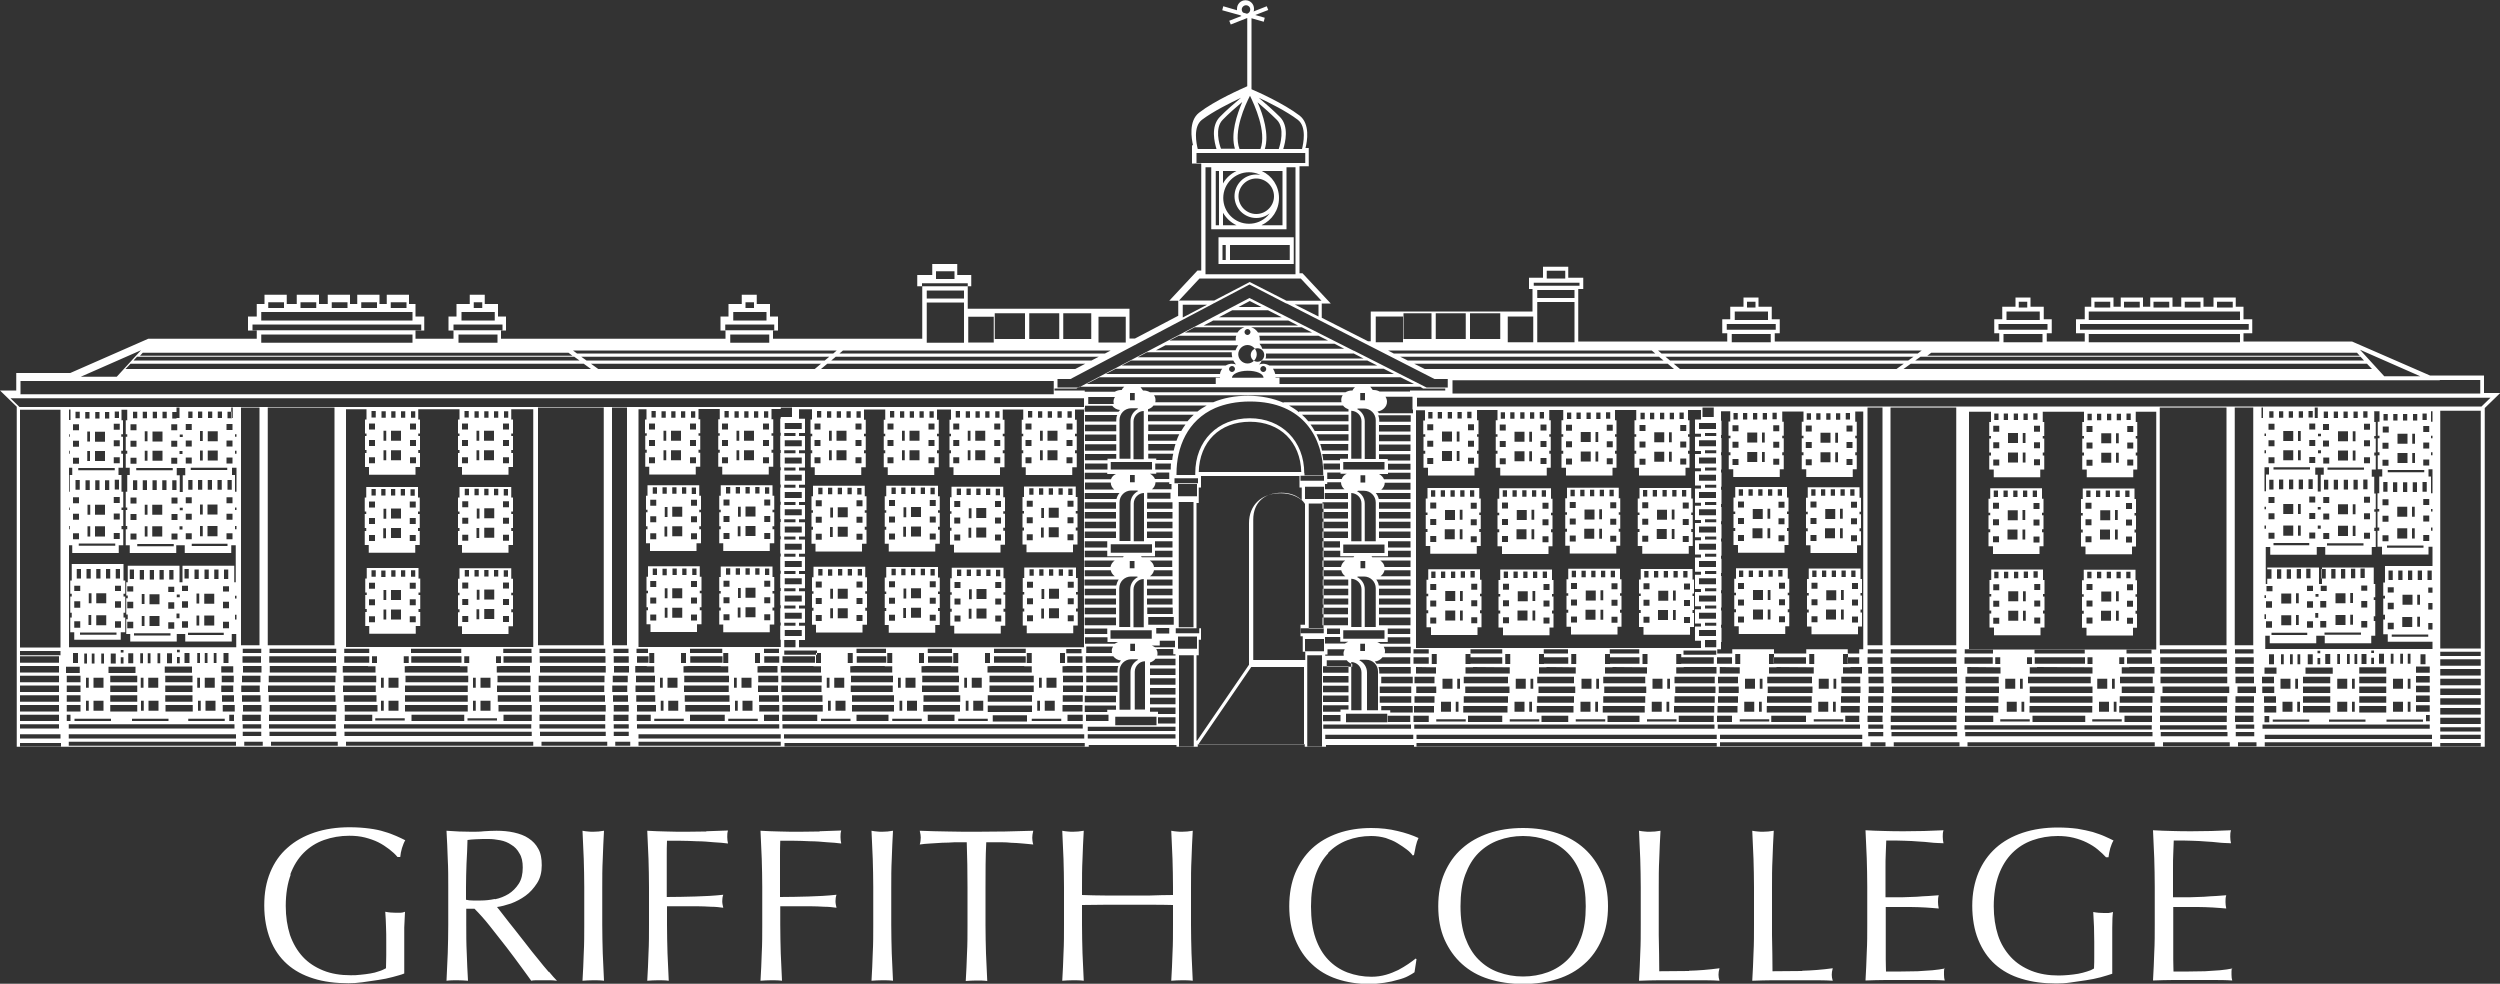 <?xml version="1.0" encoding="UTF-8"?> <svg xmlns="http://www.w3.org/2000/svg" id="Layer_3" width="100" height="39.35" viewBox="0 0 100 39.35"><rect x="0" y="0" width="100" height="39.35" fill="#333333" stroke="none"/><defs><style>.cls-1{fill:#fff;}</style></defs><path class="cls-1" d="m11.63,34.98c-.13.35-.2.77-.2,1.26,0,.43.06.81.17,1.16.12.34.29.63.51.87.22.24.5.42.82.55.32.13.69.19,1.1.19.12,0,.25,0,.39-.02.13-.01.26-.03.39-.05.13-.02.24-.05.35-.09.11-.03.2-.08.28-.12,0-.17.01-.35.01-.53,0-.17,0-.35,0-.53,0-.2,0-.41-.01-.61,0-.2-.02-.4-.03-.59.15.03.29.04.42.04.06,0,.13,0,.19,0,.06,0,.13-.02.18-.04-.01.13-.02.35-.03.63,0,.29,0,.67,0,1.14,0,.12,0,.23,0,.35,0,.12,0,.24,0,.35-.12.05-.28.09-.46.14-.18.05-.38.09-.59.12-.21.03-.41.06-.62.09-.21.03-.4.04-.56.04-.52,0-.99-.06-1.4-.19-.42-.13-.77-.32-1.06-.58-.29-.26-.52-.59-.67-.98s-.24-.84-.24-1.36.08-.94.24-1.33c.16-.39.39-.72.69-.98.3-.27.66-.47,1.08-.61.42-.14.89-.21,1.4-.21.3,0,.56.02.79.05.23.03.43.07.61.13.18.05.33.11.47.17.13.06.25.11.36.17-.05.08-.09.19-.13.31-.04.13-.06.25-.07.36h-.11c-.09-.11-.2-.21-.33-.31-.13-.1-.28-.2-.44-.28-.16-.08-.34-.14-.53-.19-.2-.05-.4-.07-.63-.07-.36,0-.7.06-1.01.17-.31.11-.58.28-.81.51-.23.23-.41.52-.54.87Zm10.33,3.89c.13.16.24.28.32.36-.09-.01-.18-.02-.26-.02h-.52c-.09,0-.17,0-.25.02-.09-.12-.22-.31-.4-.55-.18-.24-.37-.51-.59-.79-.22-.28-.44-.56-.66-.84-.22-.28-.43-.51-.62-.7h-.33v.64c0,.38,0,.76.02,1.14.01.37.03.74.05,1.1-.13-.01-.28-.02-.43-.02s-.29,0-.43.02c.02-.36.03-.73.05-1.1.01-.37.02-.75.02-1.14v-1.5c0-.39,0-.76-.02-1.13-.01-.37-.03-.75-.05-1.13.17.01.34.02.5.03.16,0,.33.01.5.01s.34,0,.5-.02c.16-.01.33-.02.5-.02.24,0,.48.02.7.07.22.05.42.12.58.23.17.11.3.25.39.42.1.17.14.39.14.66,0,.28-.06.52-.19.72-.13.2-.28.37-.46.5-.18.13-.37.23-.58.31-.21.07-.4.12-.56.14.07.09.17.21.29.37s.26.33.41.52c.15.19.31.39.47.6.16.21.32.41.47.59.15.19.29.36.43.52Zm-2.16-2.9c.2-.04.37-.11.54-.21.16-.1.3-.24.41-.41.11-.17.16-.39.16-.65,0-.23-.04-.42-.13-.56-.08-.15-.19-.27-.33-.35-.13-.09-.28-.15-.44-.18-.16-.03-.31-.05-.46-.05-.2,0-.37,0-.51.01-.13,0-.25.02-.34.03-.01.32-.02.64-.04.95-.01.31-.02.63-.02.94v.5c.08.02.17.03.27.03.1,0,.2,0,.32,0,.18,0,.37-.02.56-.06Zm4.31-1.61c.01-.37.03-.75.05-1.13-.08.01-.15.02-.22.03-.07,0-.14.01-.21.01s-.14,0-.21-.01c-.07,0-.14-.02-.22-.03.02.38.03.76.05,1.13.01.37.02.75.02,1.13v1.5c0,.38,0,.76-.02,1.14-.01.37-.03.74-.05,1.1.13-.01.28-.02.43-.02s.29,0,.43.02c-.02-.36-.03-.73-.05-1.1-.01-.37-.02-.75-.02-1.14v-1.5c0-.39,0-.76.02-1.13Zm4.14-1.1c-.27,0-.53.01-.8.01s-.52,0-.78-.01c-.26,0-.52-.02-.78-.03.02.38.03.76.05,1.13.01.37.02.75.02,1.13v1.5c0,.38,0,.76-.02,1.14-.01.37-.03.74-.05,1.1.13-.01.28-.02.43-.02s.29,0,.43.02c-.02-.36-.03-.73-.05-1.1-.01-.37-.02-.75-.02-1.14v-.74h.59c.2,0,.41,0,.6,0,.2,0,.39.01.57.02.18,0,.35.02.49.04-.02-.09-.04-.17-.04-.26s.01-.18.04-.26c-.37.04-.74.06-1.12.07-.38.01-.76.02-1.14.02,0-.19,0-.37,0-.54,0-.17,0-.36,0-.56,0-.19,0-.37,0-.56,0-.19,0-.38.01-.59.14,0,.32,0,.53,0,.21,0,.43.01.66.02.23,0,.46.02.68.04.22.01.41.03.57.05-.02-.09-.03-.17-.03-.26s0-.17.03-.26c-.31.01-.61.02-.87.03Zm4.53,0c-.27,0-.53.01-.8.01s-.52,0-.78-.01c-.26,0-.52-.02-.78-.03.02.38.03.76.05,1.13.01.37.02.75.02,1.13v1.5c0,.38,0,.76-.02,1.14-.01.37-.03.74-.05,1.1.13-.01.28-.02.43-.02s.29,0,.43.02c-.02-.36-.03-.73-.05-1.1-.01-.37-.02-.75-.02-1.14v-.74h.59c.2,0,.41,0,.6,0,.2,0,.39.01.57.02.18,0,.35.02.49.04-.02-.09-.04-.17-.04-.26s.01-.18.04-.26c-.37.04-.74.06-1.12.07-.38.01-.76.02-1.14.02,0-.19,0-.37,0-.54,0-.17,0-.36,0-.56,0-.19,0-.37,0-.56,0-.19,0-.38.01-.59.14,0,.32,0,.53,0,.21,0,.43.01.66.02.23,0,.46.02.68.04.22.01.41.03.57.05-.02-.09-.03-.17-.03-.26s0-.17.03-.26c-.31.01-.61.02-.87.03Zm2.89,1.1c.01-.37.03-.75.05-1.13-.08.01-.15.02-.22.03-.07,0-.14.01-.21.01s-.14,0-.21-.01c-.07,0-.14-.02-.22-.03.02.38.03.76.05,1.13.01.37.02.75.02,1.13v1.5c0,.38,0,.76-.02,1.14-.01.37-.03.74-.05,1.1.13-.01.28-.02.43-.02s.29,0,.43.02c-.02-.36-.03-.73-.05-1.1-.01-.37-.02-.75-.02-1.14v-1.5c0-.39,0-.76.02-1.13Zm4.51-1.1c-.37,0-.74.01-1.13.01s-.76,0-1.13-.01c-.37,0-.74-.02-1.13-.03.03.12.04.21.04.27,0,.08-.01.18-.04.28.12-.02.26-.03.42-.04.15-.01.31-.02.48-.03.17,0,.33-.01.5-.02.17,0,.33,0,.48,0,.02.6.03,1.2.03,1.81v1.5c0,.38,0,.76-.02,1.14-.01.37-.03.74-.05,1.1.13-.01.28-.02.43-.02s.29,0,.43.02c-.02-.36-.03-.73-.05-1.1-.01-.37-.02-.75-.02-1.14v-1.5c0-.61,0-1.21.03-1.81.15,0,.31,0,.48,0,.17,0,.33,0,.5.02.17,0,.33.02.48.03.15.01.29.03.42.04-.03-.1-.04-.2-.04-.27,0-.07.01-.16.04-.28-.39.01-.76.02-1.13.03Zm7.48,1.1c.01-.37.03-.75.05-1.13-.08.01-.15.02-.22.03-.07,0-.14.01-.21.01s-.14,0-.21-.01c-.07,0-.14-.02-.22-.03.02.38.03.76.05,1.13.01.37.02.75.02,1.13v.31c-.31,0-.62.01-.91.02-.29,0-.6,0-.91,0s-.62,0-.91,0c-.29,0-.6-.01-.91-.02v-.31c0-.39,0-.76.02-1.13.01-.37.03-.75.05-1.13-.08.01-.15.02-.22.03-.07,0-.14.01-.21.01s-.14,0-.21-.01c-.07,0-.14-.02-.22-.03.02.38.03.76.05,1.13.01.37.02.75.02,1.13v1.5c0,.38,0,.76-.02,1.14-.01.37-.03.74-.05,1.1.13-.01.28-.02.43-.02s.29,0,.43.02c-.02-.36-.03-.73-.05-1.1-.01-.37-.02-.75-.02-1.14v-.79c.31,0,.62-.01.91-.01.29,0,.6,0,.91,0s.62,0,.91,0c.29,0,.6,0,.91.01v.79c0,.38,0,.76-.02,1.14-.01.37-.03.74-.05,1.1.13-.01.28-.02.43-.02s.29,0,.43.02c-.02-.36-.03-.73-.05-1.1-.01-.37-.02-.75-.02-1.14v-1.5c0-.39,0-.76.02-1.13Zm5.46-.24c.22-.23.48-.4.77-.51.29-.11.61-.17.96-.17.21,0,.4.03.58.08.17.06.33.12.47.21.14.08.26.17.37.25s.19.17.24.24l.05-.02c.02-.09.04-.21.07-.35.03-.14.07-.25.11-.33-.24-.11-.53-.21-.84-.28-.32-.08-.67-.12-1.05-.12-.48,0-.93.07-1.33.21s-.75.34-1.04.61c-.29.27-.51.6-.67.98-.16.39-.24.83-.24,1.33s.08.94.24,1.33c.16.39.38.72.66.98.28.27.62.47,1.01.6.39.13.82.2,1.28.2.22,0,.42-.02.62-.05.2-.03.38-.07.54-.12.16-.04.3-.09.41-.15.11-.06.2-.11.25-.15l.08-.52-.03-.03c-.08.06-.18.14-.3.22-.12.08-.25.16-.4.24-.15.07-.31.14-.49.19-.18.05-.37.08-.58.08-.34,0-.66-.06-.96-.17-.29-.11-.55-.28-.77-.51-.22-.23-.39-.52-.51-.87-.12-.35-.18-.77-.18-1.26s.06-.9.18-1.26c.12-.35.29-.64.51-.87Zm10.95.8c.17.39.25.83.25,1.33s-.08.94-.25,1.33c-.17.39-.4.72-.7.98-.3.27-.66.47-1.07.6-.42.13-.88.2-1.38.2s-.95-.07-1.37-.2c-.42-.13-.77-.33-1.07-.6-.3-.27-.53-.6-.7-.98-.17-.39-.25-.83-.25-1.33s.08-.94.25-1.33c.17-.39.4-.72.7-.98.3-.27.66-.47,1.07-.61s.87-.21,1.37-.21.96.07,1.38.21.77.34,1.07.61c.3.27.53.6.7.98Zm-.64,1.33c0-.48-.06-.9-.19-1.26-.13-.35-.3-.64-.53-.87-.23-.23-.49-.4-.8-.51-.3-.11-.64-.17-.99-.17s-.68.06-.98.17c-.3.11-.57.28-.8.51-.23.23-.4.52-.53.87-.13.35-.19.77-.19,1.26s.06.9.19,1.26c.13.35.3.64.53.87.23.23.49.4.8.51.3.11.63.17.98.17s.69-.06.99-.17c.3-.11.57-.28.8-.51.23-.23.4-.52.53-.87.13-.35.19-.77.19-1.26Zm4.13,2.59c-.38,0-.78.01-1.19.01,0-.43-.01-.91-.02-1.45,0-.54,0-1.18,0-1.91,0-.39,0-.76.02-1.13.01-.37.03-.75.05-1.13-.08.01-.15.02-.22.03-.07,0-.14.01-.21.01s-.14,0-.21-.01c-.07,0-.14-.02-.22-.03.02.38.03.76.05,1.13.01.37.02.75.02,1.13v1.5c0,.38,0,.76-.02,1.14-.01.37-.03.74-.05,1.1.28-.01.55-.02.81-.02h1.61c.27,0,.54,0,.8.02-.03-.09-.04-.17-.04-.24,0-.07.01-.16.04-.26-.44.06-.85.09-1.22.1Zm4.53,0c-.38,0-.78.01-1.19.01,0-.43-.01-.91-.02-1.45,0-.54,0-1.18,0-1.91,0-.39,0-.76.02-1.13.01-.37.03-.75.05-1.13-.08.01-.15.02-.22.03-.07,0-.14.01-.21.01s-.14,0-.21-.01c-.07,0-.14-.02-.22-.03.02.38.03.76.05,1.13.01.37.02.75.02,1.13v1.5c0,.38,0,.76-.02,1.14-.01.37-.03.74-.05,1.1.28-.01.55-.02.81-.02h1.61c.27,0,.54,0,.8.02-.03-.09-.04-.17-.04-.24,0-.07.01-.16.04-.26-.44.06-.85.09-1.22.1Zm5.7-.1c-.14.03-.3.05-.49.07-.19.01-.39.03-.6.04-.21,0-.43.01-.65.01h-.61c0-.11-.01-.27-.01-.49,0-.22,0-.49,0-.82v-.87c0-.09,0-.17,0-.23,0-.06,0-.12,0-.17.1,0,.25,0,.42,0,.18,0,.37,0,.57,0,.2,0,.4.01.6.02s.38.03.53.04c-.02-.09-.03-.18-.03-.26,0-.09,0-.18.03-.27-.13.01-.26.02-.41.03-.14,0-.3.02-.47.03-.17,0-.36.02-.56.02-.2,0-.43,0-.69,0,0-.11,0-.27,0-.49,0-.22,0-.44,0-.67,0-.22,0-.41.01-.58,0-.17.02-.35.02-.53.29,0,.53,0,.73.01.2,0,.39.02.56.03.17.01.34.02.49.04s.33.02.51.03c-.02-.09-.03-.17-.03-.26s0-.17.03-.26c-.26.01-.52.02-.78.03-.26,0-.52.01-.78.01s-.52,0-.78-.01c-.26,0-.52-.02-.78-.03.02.37.03.75.05,1.12.01.37.02.75.02,1.14v1.5c0,.39,0,.76-.02,1.13-.01.37-.03.74-.05,1.12.27-.01.53-.02.8-.02h1.59c.26,0,.52,0,.78.02-.02-.06-.03-.13-.03-.23,0-.04,0-.09,0-.14,0-.05.01-.09.02-.14Zm2.7-4.62c.23-.23.5-.4.81-.51.31-.11.65-.17,1.01-.17.22,0,.43.02.63.07.2.05.37.11.53.19.16.08.31.17.44.28s.24.21.33.31h.1c.01-.11.04-.23.07-.36.04-.13.08-.23.13-.31-.1-.05-.22-.11-.36-.17-.13-.06-.29-.11-.47-.17-.18-.05-.38-.09-.61-.13-.23-.03-.49-.05-.79-.05-.51,0-.98.07-1.4.21-.42.14-.78.34-1.08.61-.3.27-.53.6-.69.98-.16.39-.25.83-.25,1.33s.08.97.24,1.36.38.72.67.98c.29.26.65.46,1.06.58.42.13.89.19,1.4.19.17,0,.36-.01.56-.04.21-.03.41-.06.62-.09.21-.03.4-.07.59-.12.18-.05.34-.1.46-.14,0-.12,0-.23,0-.35,0-.12,0-.24,0-.35,0-.47,0-.85,0-1.14,0-.29.01-.5.03-.63-.06.02-.12.03-.18.04-.06,0-.13,0-.19,0-.13,0-.27-.01-.42-.04.01.19.02.38.03.59,0,.2.01.41.01.61,0,.18,0,.36,0,.53,0,.18,0,.35-.01.53-.08.05-.17.09-.28.12-.11.04-.22.06-.35.09-.13.02-.26.04-.39.05-.13.01-.26.02-.39.02-.41,0-.77-.06-1.1-.19-.32-.13-.6-.31-.82-.55-.22-.24-.4-.53-.51-.87s-.17-.73-.17-1.16c0-.48.07-.9.2-1.26.13-.35.31-.64.54-.87Zm8.8,4.62c-.14.03-.3.05-.49.07-.19.01-.39.03-.6.04-.21,0-.43.01-.65.01h-.61c0-.11-.01-.27-.01-.49,0-.22,0-.49,0-.82v-.87c0-.09,0-.17,0-.23,0-.06,0-.12,0-.17.1,0,.25,0,.42,0,.18,0,.37,0,.57,0,.2,0,.4.01.6.02s.38.03.53.04c-.02-.09-.03-.18-.03-.26,0-.09,0-.18.03-.27-.13.01-.26.02-.41.03-.14,0-.3.02-.47.03-.17,0-.36.02-.56.02-.2,0-.43,0-.69,0,0-.11,0-.27,0-.49,0-.22,0-.44,0-.67,0-.22,0-.41.01-.58,0-.17.02-.35.02-.53.29,0,.53,0,.73.01.2,0,.39.02.56.03.17.01.34.02.49.04s.33.02.51.03c-.02-.09-.03-.17-.03-.26s0-.17.03-.26c-.26.01-.52.02-.78.03-.26,0-.52.01-.78.01s-.52,0-.78-.01c-.26,0-.52-.02-.78-.03.02.37.03.75.05,1.12.01.37.02.75.02,1.14v1.5c0,.39,0,.76-.02,1.13-.01.37-.03.74-.05,1.12.27-.01.53-.02.8-.02h1.59c.26,0,.52,0,.78.02-.02-.06-.03-.13-.03-.23,0-.04,0-.09,0-.14,0-.05.01-.09.02-.14ZM14.59,19.9h.06v-.42h2.07v.42h.07v.56h-.07v.1h.07v.56h-.07v.12h.07v.56h-.18v.31h-1.86v-.31h-.16v-.56h.06v-.12h-.06v-.56h.06v-.1h-.06v-.56Zm.85,1.23h-.11v.4h.11v-.4Zm.98-1.3h.17v-.26h-.17v.26Zm-.03.47h.24v-.24h-.24v.24Zm0,.66h.24v-.24h-.24v.24Zm0,.68h.24v-.24h-.24v.24Zm-.36-1.82h.17v-.26h-.17v.26Zm-.39,0h.17v-.26h-.17v.26Zm0,.92h.4v-.4h-.4v.4Zm0,.78h.4v-.4h-.4v.4Zm-.19-1.17h-.11v.4h.11v-.4Zm-.2-.53h.17v-.26h-.17v.26Zm-.39,0h.17v-.26h-.17v.26Zm-.1.48h.24v-.24h-.24v.24Zm0,.66h.24v-.24h-.24v.24Zm0,.68h.24v-.24h-.24v.24Zm3.72.16h-.16v-.56h.06v-.12h-.06v-.56h.06v-.1h-.06v-.56h.06v-.42h2.07v.42h.07v.56h-.07v.1h.07v.56h-.07v.12h.07v.56h-.18v.31h-1.86v-.31Zm.69-.68h-.11v.4h.11v-.4Zm.98-1.3h.17v-.26h-.17v.26Zm-.03.47h.24v-.24h-.24v.24Zm0,.66h.24v-.24h-.24v.24Zm0,.68h.24v-.24h-.24v.24Zm-.36-1.82h.17v-.26h-.17v.26Zm-.39,0h.17v-.26h-.17v.26Zm0,.92h.4v-.4h-.4v.4Zm0,.78h.4v-.4h-.4v.4Zm-.19-1.17h-.11v.4h.11v-.4Zm-.2-.53h.17v-.26h-.17v.26Zm-.39,0h.17v-.26h-.17v.26Zm-.1.48h.24v-.24h-.24v.24Zm0,.66h.24v-.24h-.24v.24Zm0,.68h.24v-.24h-.24v.24Zm-1.75,1.51h.07v.56h-.07v.1h.07v.56h-.07v.12h.07v.56h-.18v.31h-1.86v-.31h-.16v-.56h.06v-.12h-.06v-.56h.06v-.1h-.06v-.56h.06v-.42h2.07v.42Zm-.3-.07h.17v-.26h-.17v.26Zm-.79,0h.17v-.26h-.17v.26Zm-.65,1.58h-.24v.24h.24v-.24Zm0-.68h-.24v.24h.24v-.24Zm0-.66h-.24v.24h.24v-.24Zm.03-.5h-.17v.26h.17v-.26Zm.22.27h.17v-.26h-.17v.26Zm.2,1.3h-.11v.4h.11v-.4Zm0-.78h-.11v.4h.11v-.4Zm.59.78h-.4v.4h.4v-.4Zm0-.78h-.4v.4h.4v-.4Zm.17-.79h-.17v.26h.17v-.26Zm.42,1.84h-.24v.24h.24v-.24Zm0-.68h-.24v.24h.24v-.24Zm0-.66h-.24v.24h.24v-.24Zm1.85,1.74h-.16v-.56h.06v-.12h-.06v-.56h.06v-.1h-.06v-.56h.06v-.42h2.07v.42h.07v.56h-.07v.1h.07v.56h-.07v.12h.07v.56h-.18v.31h-1.86v-.31Zm.69-.68h-.11v.4h.11v-.4Zm.98-1.3h.17v-.26h-.17v.26Zm-.03.47h.24v-.24h-.24v.24Zm0,.66h.24v-.24h-.24v.24Zm0,.68h.24v-.24h-.24v.24Zm-.36-1.82h.17v-.26h-.17v.26Zm-.39,0h.17v-.26h-.17v.26Zm0,.92h.4v-.4h-.4v.4Zm0,.78h.4v-.4h-.4v.4Zm-.19-1.17h-.11v.4h.11v-.4Zm-.2-.53h.17v-.26h-.17v.26Zm-.39,0h.17v-.26h-.17v.26Zm-.1.48h.24v-.24h-.24v.24Zm0,.66h.24v-.24h-.24v.24Zm0,.68h.24v-.24h-.24v.24Zm19.67-3.09h-.16v-.56h.06v-.12h-.06v-.56h.06v-.1h-.06v-.56h.06v-.42h2.07v.42h.07v.56h-.07v.1h.07v.56h-.07v.12h.07v.56h-.18v.31h-1.86v-.31Zm.69-.68h-.11v.4h.11v-.4Zm.98-1.3h.17v-.26h-.17v.26Zm-.03.47h.24v-.24h-.24v.24Zm0,.66h.24v-.24h-.24v.24Zm0,.68h.24v-.24h-.24v.24Zm-.36-1.82h.17v-.26h-.17v.26Zm-.39,0h.17v-.26h-.17v.26Zm0,.92h.4v-.4h-.4v.4Zm0,.78h.4v-.4h-.4v.4Zm-.19-1.17h-.11v.4h.11v-.4Zm-.2-.53h.17v-.26h-.17v.26Zm-.39,0h.17v-.26h-.17v.26Zm-.1.48h.24v-.24h-.24v.24Zm0,.66h.24v-.24h-.24v.24Zm0,.68h.24v-.24h-.24v.24Zm2.89.16h-.16v-.56h.06v-.12h-.06v-.56h.06v-.1h-.06v-.56h.06v-.42h2.07v.42h.07v.56h-.07v.1h.07v.56h-.07v.12h.07v.56h-.18v.31h-1.86v-.31Zm.69-.68h-.11v.4h.11v-.4Zm.98-1.3h.17v-.26h-.17v.26Zm-.03.47h.24v-.24h-.24v.24Zm0,.66h.24v-.24h-.24v.24Zm0,.68h.24v-.24h-.24v.24Zm-.36-1.82h.17v-.26h-.17v.26Zm-.39,0h.17v-.26h-.17v.26Zm0,.92h.4v-.4h-.4v.4Zm0,.78h.4v-.4h-.4v.4Zm-.19-1.17h-.11v.4h.11v-.4Zm-.2-.53h.17v-.26h-.17v.26Zm-.39,0h.17v-.26h-.17v.26Zm-.1.48h.24v-.24h-.24v.24Zm0,.66h.24v-.24h-.24v.24Zm0,.68h.24v-.24h-.24v.24Zm-2.9,3.42h-.16v-.56h.06v-.12h-.06v-.56h.06v-.1h-.06v-.56h.06v-.42h2.07v.42h.07v.56h-.07v.1h.07v.56h-.07v.12h.07v.56h-.18v.31h-1.86v-.31Zm.69-.68h-.11v.4h.11v-.4Zm.98-1.3h.17v-.26h-.17v.26Zm-.03.47h.24v-.24h-.24v.24Zm0,.66h.24v-.24h-.24v.24Zm0,.68h.24v-.24h-.24v.24Zm-.36-1.82h.17v-.26h-.17v.26Zm-.39,0h.17v-.26h-.17v.26Zm0,.92h.4v-.4h-.4v.4Zm0,.78h.4v-.4h-.4v.4Zm-.19-1.17h-.11v.4h.11v-.4Zm-.2-.53h.17v-.26h-.17v.26Zm-.39,0h.17v-.26h-.17v.26Zm-.1.48h.24v-.24h-.24v.24Zm0,.66h.24v-.24h-.24v.24Zm0,.68h.24v-.24h-.24v.24Zm2.89.16h-.16v-.56h.06v-.12h-.06v-.56h.06v-.1h-.06v-.56h.06v-.42h2.07v.42h.07v.56h-.07v.1h.07v.56h-.07v.12h.07v.56h-.18v.31h-1.86v-.31Zm.69-.68h-.11v.4h.11v-.4Zm.98-1.3h.17v-.26h-.17v.26Zm-.03.47h.24v-.24h-.24v.24Zm0,.66h.24v-.24h-.24v.24Zm0,.68h.24v-.24h-.24v.24Zm-.36-1.82h.17v-.26h-.17v.26Zm-.39,0h.17v-.26h-.17v.26Zm0,.92h.4v-.4h-.4v.4Zm0,.78h.4v-.4h-.4v.4Zm-.19-1.17h-.11v.4h.11v-.4Zm-.2-.53h.17v-.26h-.17v.26Zm-.39,0h.17v-.26h-.17v.26Zm-.1.48h.24v-.24h-.24v.24Zm0,.66h.24v-.24h-.24v.24Zm0,.68h.24v-.24h-.24v.24Zm-8.62-5h.06v-.42h2.07v.42h.07v.56h-.07v.1h.07v.56h-.07v.12h.07v.56h-.18v.31h-1.86v-.31h-.16v-.56h.06v-.12h-.06v-.56h.06v-.1h-.06v-.56Zm.85,1.23h-.11v.4h.11v-.4Zm.98-1.3h.17v-.26h-.17v.26Zm-.03.47h.24v-.24h-.24v.24Zm0,.66h.24v-.24h-.24v.24Zm0,.68h.24v-.24h-.24v.24Zm-.36-1.82h.17v-.26h-.17v.26Zm-.39,0h.17v-.26h-.17v.26Zm0,.92h.4v-.4h-.4v.4Zm0,.78h.4v-.4h-.4v.4Zm-.19-1.17h-.11v.4h.11v-.4Zm-.2-.53h.17v-.26h-.17v.26Zm-.39,0h.17v-.26h-.17v.26Zm-.1.48h.24v-.24h-.24v.24Zm0,.66h.24v-.24h-.24v.24Zm0,.68h.24v-.24h-.24v.24Zm2.92.16h-.16v-.56h.06v-.12h-.06v-.56h.06v-.1h-.06v-.56h.06v-.42h2.07v.42h.07v.56h-.07v.1h.07v.56h-.07v.12h.07v.56h-.18v.31h-1.86v-.31Zm.69-.68h-.11v.4h.11v-.4Zm.98-1.3h.17v-.26h-.17v.26Zm-.03.47h.24v-.24h-.24v.24Zm0,.66h.24v-.24h-.24v.24Zm0,.68h.24v-.24h-.24v.24Zm-.36-1.82h.17v-.26h-.17v.26Zm-.39,0h.17v-.26h-.17v.26Zm0,.92h.4v-.4h-.4v.4Zm0,.78h.4v-.4h-.4v.4Zm-.19-1.17h-.11v.4h.11v-.4Zm-.2-.53h.17v-.26h-.17v.26Zm-.39,0h.17v-.26h-.17v.26Zm-.1.48h.24v-.24h-.24v.24Zm0,.66h.24v-.24h-.24v.24Zm0,.68h.24v-.24h-.24v.24Zm-.95,1.51h.07v.56h-.07v.1h.07v.56h-.07v.12h.07v.56h-.18v.31h-1.86v-.31h-.16v-.56h.06v-.12h-.06v-.56h.06v-.1h-.06v-.56h.06v-.42h2.07v.42Zm-.3-.07h.17v-.26h-.17v.26Zm-.79,0h.17v-.26h-.17v.26Zm-.65,1.58h-.24v.24h.24v-.24Zm0-.68h-.24v.24h.24v-.24Zm0-.66h-.24v.24h.24v-.24Zm.03-.5h-.17v.26h.17v-.26Zm.22.27h.17v-.26h-.17v.26Zm.2,1.3h-.11v.4h.11v-.4Zm0-.78h-.11v.4h.11v-.4Zm.59.78h-.4v.4h.4v-.4Zm0-.78h-.4v.4h.4v-.4Zm.17-.79h-.17v.26h.17v-.26Zm.42,1.84h-.24v.24h.24v-.24Zm0-.68h-.24v.24h.24v-.24Zm0-.66h-.24v.24h.24v-.24Zm1.05,1.74h-.16v-.56h.06v-.12h-.06v-.56h.06v-.1h-.06v-.56h.06v-.42h2.07v.42h.07v.56h-.07v.1h.07v.56h-.07v.12h.07v.56h-.18v.31h-1.86v-.31Zm.69-.68h-.11v.4h.11v-.4Zm.98-1.3h.17v-.26h-.17v.26Zm-.03.47h.24v-.24h-.24v.24Zm0,.66h.24v-.24h-.24v.24Zm0,.68h.24v-.24h-.24v.24Zm-.36-1.82h.17v-.26h-.17v.26Zm-.39,0h.17v-.26h-.17v.26Zm0,.92h.4v-.4h-.4v.4Zm0,.78h.4v-.4h-.4v.4Zm-.19-1.17h-.11v.4h.11v-.4Zm-.2-.53h.17v-.26h-.17v.26Zm-.39,0h.17v-.26h-.17v.26Zm-.1.48h.24v-.24h-.24v.24Zm0,.66h.24v-.24h-.24v.24Zm0,.68h.24v-.24h-.24v.24Zm-9.72-5h.06v-.42h2.07v.42h.07v.56h-.07v.1h.07v.56h-.07v.12h.07v.56h-.18v.31h-1.86v-.31h-.16v-.56h.06v-.12h-.06v-.56h.06v-.1h-.06v-.56Zm.85,1.23h-.11v.4h.11v-.4Zm.98-1.3h.17v-.26h-.17v.26Zm-.03.47h.24v-.24h-.24v.24Zm0,.66h.24v-.24h-.24v.24Zm0,.68h.24v-.24h-.24v.24Zm-.36-1.82h.17v-.26h-.17v.26Zm-.39,0h.17v-.26h-.17v.26Zm0,.92h.4v-.4h-.4v.4Zm0,.78h.4v-.4h-.4v.4Zm-.19-1.17h-.11v.4h.11v-.4Zm-.2-.53h.17v-.26h-.17v.26Zm-.39,0h.17v-.26h-.17v.26Zm-.1.48h.24v-.24h-.24v.24Zm0,.66h.24v-.24h-.24v.24Zm0,.68h.24v-.24h-.24v.24Zm2.92.16h-.16v-.56h.06v-.12h-.06v-.56h.06v-.1h-.06v-.56h.06v-.42h2.07v.42h.07v.56h-.07v.1h.07v.56h-.07v.12h.07v.56h-.18v.31h-1.86v-.31Zm.69-.68h-.11v.4h.11v-.4Zm.98-1.3h.17v-.26h-.17v.26Zm-.03.47h.24v-.24h-.24v.24Zm0,.66h.24v-.24h-.24v.24Zm0,.68h.24v-.24h-.24v.24Zm-.36-1.82h.17v-.26h-.17v.26Zm-.39,0h.17v-.26h-.17v.26Zm0,.92h.4v-.4h-.4v.4Zm0,.78h.4v-.4h-.4v.4Zm-.19-1.17h-.11v.4h.11v-.4Zm-.2-.53h.17v-.26h-.17v.26Zm-.39,0h.17v-.26h-.17v.26Zm-.1.48h.24v-.24h-.24v.24Zm0,.66h.24v-.24h-.24v.24Zm0,.68h.24v-.24h-.24v.24Zm-.95,1.51h.07v.56h-.07v.1h.07v.56h-.07v.12h.07v.56h-.18v.31h-1.86v-.31h-.16v-.56h.06v-.12h-.06v-.56h.06v-.1h-.06v-.56h.06v-.42h2.07v.42Zm-.3-.07h.17v-.26h-.17v.26Zm-.79,0h.17v-.26h-.17v.26Zm-.65,1.58h-.24v.24h.24v-.24Zm0-.68h-.24v.24h.24v-.24Zm0-.66h-.24v.24h.24v-.24Zm.03-.5h-.17v.26h.17v-.26Zm.22.27h.17v-.26h-.17v.26Zm.2,1.3h-.11v.4h.11v-.4Zm0-.78h-.11v.4h.11v-.4Zm.59.78h-.4v.4h.4v-.4Zm0-.78h-.4v.4h.4v-.4Zm.17-.79h-.17v.26h.17v-.26Zm.42,1.84h-.24v.24h.24v-.24Zm0-.68h-.24v.24h.24v-.24Zm0-.66h-.24v.24h.24v-.24Zm1.05,1.74h-.16v-.56h.06v-.12h-.06v-.56h.06v-.1h-.06v-.56h.06v-.42h2.07v.42h.07v.56h-.07v.1h.07v.56h-.07v.12h.07v.56h-.18v.31h-1.86v-.31Zm.69-.68h-.11v.4h.11v-.4Zm.98-1.3h.17v-.26h-.17v.26Zm-.03.47h.24v-.24h-.24v.24Zm0,.66h.24v-.24h-.24v.24Zm0,.68h.24v-.24h-.24v.24Zm-.36-1.82h.17v-.26h-.17v.26Zm-.39,0h.17v-.26h-.17v.26Zm0,.92h.4v-.4h-.4v.4Zm0,.78h.4v-.4h-.4v.4Zm-.19-1.17h-.11v.4h.11v-.4Zm-.2-.53h.17v-.26h-.17v.26Zm-.39,0h.17v-.26h-.17v.26Zm-.1.48h.24v-.24h-.24v.24Zm0,.66h.24v-.24h-.24v.24Zm0,.68h.24v-.24h-.24v.24Zm-26.13-1.59h.06v-.66h2.07v.66h.07v.53h-.07v.11h.07v.65h-.07v.19h.07v.59h-.18v.3h-1.86v-.3h-.16v-.59h.06v-.19h-.06v-.65h.06v-.11h-.06v-.53Zm1.85,2.08h-1.46v.09h1.46v-.09Zm-1.01-.3v-.4h-.11v.4h.11Zm.98-1.86h.17v-.38h-.17v.38Zm-.03.5h.24v-.21h-.24v.21Zm0,.67h.24v-.26h-.24v.26Zm0,.8h.24v-.26h-.24v.26Zm-.36-1.97h.17v-.38h-.17v.38Zm-.39,0h.17v-.38h-.17v.38Zm0,.99h.4v-.4h-.4v.4Zm0,.88h.4v-.4h-.4v.4Zm-.19-1.28h-.11v.4h.11v-.4Zm-.2-.59h.17v-.38h-.17v.38Zm-.39,0h.17v-.38h-.17v.38Zm-.1.5h.24v-.21h-.24v.21Zm0,.67h.24v-.26h-.24v.26Zm0,.8h.24v-.26h-.24v.26Zm96.42-8.84v13.6h-42.83v-.07h-3.52v.07h-.85v-.1h-4.28v.1h-.85v-.07h-3.51v.07H.67v-13.6l-.67-.65h.65v-.7h2.16l3.12-1.37h0s4.34,0,4.34,0v-.33h-.35v-.56h.35v-.5h.31v-.37h.89v.37h.4v-.37h.89v.37h.35v-.37h.89v.37h.29v-.37h.89v.37h.29v-.37h.89v.37h.26v.5h.35v.56h-.35v.33h1.52v-.33h-.2v-.56h.32v-.5h.53v-.37h.6v.37h.53v.5h.32v.56h-.2v.33h8.98v-.33h-.2v-.56h.32v-.5h.53v-.37h.6v.37h.53v.5h.32v.56h-.2v.33h5.97v-2.1h-.2v-.45h.6v-.44h1v.44h.56v.45h-.14v.9h6.47v1.19h.22l1.73-.91v-.6h-.36l1.13-1.21h.15v-4.28h-.37v-.73h.04c-.06-.27-.18-.97.24-1.3.63-.49,1.71-.96,1.93-1.06V.72l-.66.26-.06-.15.49-.19s-.04-.02-.05-.03l-.72-.2.04-.16.55.16s0-.04,0-.06c0-.19.15-.34.34-.34s.34.15.34.34c0,.04,0,.08-.02.11l.53-.21.06.15-.52.2.38.11-.04.16-.49-.14v2.84c.24.1,1.29.57,1.92,1.05.43.33.31,1.03.24,1.3h.13v.73h-.37v4.28h.12l1.13,1.21h-.36v.57l1.85.94h.11v-1.19h6.47v-.9h-.14v-.45h.56v-.44h1.01v.44h.6v.45h-.2v2.1h5.96v-.33h-.2v-.56h.32v-.5h.53v-.37h.6v.37h.53v.5h.32v.56h-.2v.33h8.98v-.33h-.2v-.56h.32v-.5h.53v-.37h.6v.37h.53v.5h.32v.56h-.2v.33h1.52v-.33h-.35v-.56h.35v-.5h.26v-.37h.89v.37h.29v-.37h.89v.37h.29v-.37h.89v.37h.35v-.37h.89v.37h.4v-.37h.89v.37h.31v.5h.35v.56h-.35v.33h4.34s3.12,1.36,3.12,1.36h2.16v.7h.65l-.67.65Zm-47.19,9.8h-.09v-.62h-.09v-.46h.18v-4.83c-.04-.07-.3-.45-.94-.45-.7,0-1.13.41-1.13,1.07v5.62h2.08v-.33Zm-4.32-6.71h-.76v.49h.76v-.49Zm.09,5.77h-.94v.2h.94v-.2Zm-.09.33h-.76v.49h.76v-.49ZM.8,16.39v9.51h1.62v-9.51H.8Zm2.8,1.27v-.4h-.11v.4h.11Zm-.11.38v.4h.11v-.4h-.11Zm.09-1.56h-.17v.26h.17v-.26Zm-.45,2.24v.09h1.46v-.09h-1.46Zm.67-1.45v.4h.4v-.4h-.4Zm.18-.53v-.26h-.17v.26h.17Zm-.18,1.3v.4h.4v-.4h-.4Zm.57-1.3v-.26h-.17v.26h.17Zm-.17,2.47v.39h.17v-.39h-.17Zm0,1.38v-.4h-.4v.4h.4Zm-.4.46v.41h.4v-.41h-.4Zm.18-1.45v-.39h-.17v.39h.17Zm-.48,1.86h.11v-.41h-.11v.41Zm.09-1.86v-.39h-.17v.39h.17Zm.02.99v-.4h-.11v.4h.11Zm-.59-1.39v.39h.17v-.39h-.17Zm.17-2.73h-.17v.26h.17v-.26Zm-.27.5v.24h.24v-.24h-.24Zm0,.66v.24h.24v-.24h-.24Zm0,.68v.24h.24v-.24h-.24Zm0,1.58v.24h.24v-.24h-.24Zm0,.66v.24h.24v-.24h-.24Zm0,.78v.24h.24v-.24h-.24Zm.23.5h1.46v-.09h-1.46v.09Zm1.64-.27v-.24h-.24v.24h.24Zm0-.78v-.24h-.24v.24h.24Zm0-.66v-.24h-.24v.24h.24Zm-.03-.93h-.17v.39h.17v-.39Zm.03-.66v-.24h-.24v.24h.24Zm0-.68v-.24h-.24v.24h.24Zm0-.66v-.24h-.24v.24h.24Zm-.03-.47v-.26h-.17v.26h.17Zm-2,.64v-.56h.06v-.42s-.06,0-.06,0v9.51h6.69v-.53h-.18v.3h-1.86v-.3h-.34v.3h-1.86v-.3h-.16v-.59h.06v-.19h-.06v-.65h.06v-.11h-.06v-.53h.06v-.66h2.07v.66h.12v-.66h2.07v.66h.06v-1.48h-.18v.31h-1.86v-.31h-.34v.31h-1.86v-.31h-.16v-.64h.06v-.13h-.06v-.64h.06v-.1h-.06v-.63h.06v-.67h.1v-.29h-.16v-.56h.06v-.12h-.06v-.56h.06v-.1h-.06v-.56h.06v-.42s-.23,0-.23,0v.42s.06,0,.06,0v.56h-.07v.1h.07v.56h-.07v.12h.07v.56h-.18v.29h.12v.67h.07v.63h-.07v.1h.07v.64h-.07v.13h.07v.64h-.18v.31h-1.86v-.31h-.16v-.64h.06v-.13h-.06v-.64h.06v-.1h-.06v-.63h.06v-.67h.1v-.29h-.16v-.56h.06v-.12h-.06v-.56h.06v-.1h-.06Zm13.88.48v-.24h-.24v.24h.24Zm-.24.45v.24h.24v-.24h-.24Zm.24-1.11v-.24h-.24v.24h.24Zm-.03-.47v-.26h-.17v.26h.17Zm-.57-.26v.26h.17v-.26h-.17Zm0,1.18v-.4h-.4v.4h.4Zm-.4.38v.4h.4v-.4h-.4Zm.18-1.3v-.26h-.17v.26h.17Zm-.48,1.7h.11v-.4h-.11v.4Zm.09-1.7v-.26h-.17v.26h.17Zm.02.92v-.4h-.11v.4h.11Zm-.45.21v-.24h-.24v.24h.24Zm-.24.45v.24h.24v-.24h-.24Zm.24-1.11v-.24h-.24v.24h.24Zm.03-.48v-.26h-.17v.26h.17Zm-.43.64v-.56h.06v-.41h-.82v9.51h7.49v-9.51h-.88v.41h.07v.56h-.07v.1h.07v.56h-.07v.12h.07v.56h-.18v.31h-1.86v-.31h-.16v-.56h.06v-.12h-.06v-.56h.06v-.1h-.06v-.56h.06v-.41h-1.65v.41h.07v.56h-.07v.1h.07v.56h-.07v.12h.07v.56h-.18v.31h-1.86v-.31h-.16v-.56h.06v-.12h-.06v-.56h.06v-.1h-.06Zm5.76.5v-.24h-.24v.24h.24Zm-.24.45v.24h.24v-.24h-.24Zm.24-1.11v-.24h-.24v.24h.24Zm-.03-.47v-.26h-.17v.26h.17Zm-.57-.26v.26h.17v-.26h-.17Zm0,1.18v-.4h-.4v.4h.4Zm-.4.38v.4h.4v-.4h-.4Zm.18-1.3v-.26h-.17v.26h.17Zm-.48,1.7h.11v-.4h-.11v.4Zm.09-1.7v-.26h-.17v.26h.17Zm.02.92v-.4h-.11v.4h.11Zm-.45.21v-.24h-.24v.24h.24Zm-.24.45v.24h.24v-.24h-.24Zm.24-1.11v-.24h-.24v.24h.24Zm.03-.48v-.26h-.17v.26h.17Zm9.09,1.14v-.24h-.24v.24h.24Zm-.24.45v.24h.24v-.24h-.24Zm.24-1.11v-.24h-.24v.24h.24Zm-.03-.47v-.26h-.17v.26h.17Zm-.57-.26v.26h.17v-.26h-.17Zm0,1.18v-.4h-.4v.4h.4Zm-.4.38v.4h.4v-.4h-.4Zm.18-1.3v-.26h-.17v.26h.17Zm-.48,1.7h.11v-.4h-.11v.4Zm.09-1.7v-.26h-.17v.26h.17Zm.02.92v-.4h-.11v.4h.11Zm-.45.21v-.24h-.24v.24h.24Zm-.24.45v.24h.24v-.24h-.24Zm.24-1.11v-.24h-.24v.24h.24Zm.03-.48v-.26h-.17v.26h.17Zm-.43.64v-.56h.06v-.41h-.32v9.51h5.69v-.29h-.02v-.57h.02v-.12h-.02v-.57h.02v-.12h-.02v-.57h.02v-.12h-.02v-.57h.02v-.12h-.02v-.57h.02v-.12h-.02v-.57h.02v-.12h-.02v-.57h.02v-.12h-.02v-.57h.02v-.12h-.02v-.57h.02v-.12h-.02v-.57h.02v-.12h-.02v-.57h.02v-.12h-.02v-.57h.02v-.12h-.02v-.57h.02v-.38h-.37v.41h.07v.56h-.07v.1h.07v.56h-.07v.12h.07v.56h-.18v.31h-1.86v-.31h-.16v-.56h.06v-.12h-.06v-.56h.06v-.1h-.06v-.56h.06v-.41h-.85v.41h.07v.56h-.07v.1h.07v.56h-.07v.12h.07v.56h-.18v.31h-1.86v-.31h-.16v-.56h.06v-.12h-.06v-.56h.06v-.1h-.06Zm4.96.5v-.24h-.24v.24h.24Zm-.24.45v.24h.24v-.24h-.24Zm.24-1.11v-.24h-.24v.24h.24Zm-.03-.47v-.26h-.17v.26h.17Zm-.57-.26v.26h.17v-.26h-.17Zm0,1.18v-.4h-.4v.4h.4Zm-.4.38v.4h.4v-.4h-.4Zm.18-1.3v-.26h-.17v.26h.17Zm-.48,1.7h.11v-.4h-.11v.4Zm.09-1.7v-.26h-.17v.26h.17Zm.02.92v-.4h-.11v.4h.11Zm-.45.21v-.24h-.24v.24h.24Zm-.24.45v.24h.24v-.24h-.24Zm.24-1.11v-.24h-.24v.24h.24Zm.03-.48v-.26h-.17v.26h.17Zm5.31,1.14v-.24h-.24v.24h.24Zm-.24.45v.24h.24v-.24h-.24Zm.24-1.11v-.24h-.24v.24h.24Zm-.03-.47v-.26h-.17v.26h.17Zm-.57-.26v.26h.17v-.26h-.17Zm0,1.18v-.4h-.4v.4h.4Zm-.4.38v.4h.4v-.4h-.4Zm.18-1.3v-.26h-.17v.26h.17Zm-.48,1.7h.11v-.4h-.11v.4Zm.09-1.7v-.26h-.17v.26h.17Zm.02.92v-.4h-.11v.4h.11Zm-.45.21v-.24h-.24v.24h.24Zm-.24.45v.24h.24v-.24h-.24Zm.24-1.11v-.24h-.24v.24h.24Zm.03-.48v-.26h-.17v.26h.17Zm-.43.64v-.56h.06v-.41h-.52v.38h.24v.57h-.24v.12h.24v.57h-.24v.12h.24v.57h-.24v.12h.24v.57h-.24v.12h.24v.57h-.24v.12h.24v.57h-.24v.12h.24v.57h-.24v.12h.24v.57h-.24v.12h.24v.57h-.24v.12h.24v.57h-.24v.12h.24v.57h-.24v.12h.24v.57h-.24v.12h.24v.57h-.24v.29h11.4v-9.51h-.36v.41h.07v.56h-.07v.1h.07v.56h-.07v.12h.07v.56h-.18v.31h-1.86v-.31h-.16v-.56h.06v-.12h-.06v-.56h.06v-.1h-.06v-.56h.06v-.41h-.82v.41h.07v.56h-.07v.1h.07v.56h-.07v.12h.07v.56h-.18v.31h-1.86v-.31h-.16v-.56h.06v-.12h-.06v-.56h.06v-.1h-.06v-.56h.06v-.41h-.56v.41h.07v.56h-.07v.1h.07v.56h-.07v.12h.07v.56h-.18v.31h-1.86v-.31h-.16v-.56h.06v-.12h-.06v-.56h.06v-.1h-.06v-.56h.06v-.41h-.85v.41h.07v.56h-.07v.1h.07v.56h-.07v.12h.07v.56h-.18v.31h-1.86v-.31h-.16v-.56h.06v-.12h-.06v-.56h.06v-.1h-.06Zm4.96.5v-.24h-.24v.24h.24Zm-.24.45v.24h.24v-.24h-.24Zm.24-1.11v-.24h-.24v.24h.24Zm-.03-.47v-.26h-.17v.26h.17Zm-.57-.26v.26h.17v-.26h-.17Zm0,1.18v-.4h-.4v.4h.4Zm-.4.38v.4h.4v-.4h-.4Zm.18-1.3v-.26h-.17v.26h.17Zm-.48,1.7h.11v-.4h-.11v.4Zm.09-1.7v-.26h-.17v.26h.17Zm.02.92v-.4h-.11v.4h.11Zm-.45.21v-.24h-.24v.24h.24Zm-.24.45v.24h.24v-.24h-.24Zm.24-1.11v-.24h-.24v.24h.24Zm.03-.48v-.26h-.17v.26h.17Zm4.24,1.14v-.24h-.24v.24h.24Zm-.24.45v.24h.24v-.24h-.24Zm.24-1.11v-.24h-.24v.24h.24Zm-.03-.47v-.26h-.17v.26h.17Zm-.57-.26v.26h.17v-.26h-.17Zm0,1.18v-.4h-.4v.4h.4Zm-.4.38v.4h.4v-.4h-.4Zm.18-1.3v-.26h-.17v.26h.17Zm-.48,1.7h.11v-.4h-.11v.4Zm.09-1.7v-.26h-.17v.26h.17Zm.02.92v-.4h-.11v.4h.11Zm-.45.21v-.24h-.24v.24h.24Zm-.24.45v.24h.24v-.24h-.24Zm.24-1.11v-.24h-.24v.24h.24Zm.03-.48v-.26h-.17v.26h.17Zm4.5,1.14v-.24h-.24v.24h.24Zm-.24.45v.24h.24v-.24h-.24Zm.24-1.11v-.24h-.24v.24h.24Zm-.03-.47v-.26h-.17v.26h.17Zm-.57-.26v.26h.17v-.26h-.17Zm0,1.18v-.4h-.4v.4h.4Zm-.4.38v.4h.4v-.4h-.4Zm.18-1.3v-.26h-.17v.26h.17Zm-.48,1.7h.11v-.4h-.11v.4Zm.09-1.7v-.26h-.17v.26h.17Zm.02.92v-.4h-.11v.4h.11Zm-.45.21v-.24h-.24v.24h.24Zm-.24.45v.24h.24v-.24h-.24Zm.24-1.11v-.24h-.24v.24h.24Zm.03-.48v-.26h-.17v.26h.17ZM5.6,14.23h17.3l-.16-.12H5.71l-.11.12Zm42.94-2.09l-5.72,3.02h-.52v.34h.85l3.43-1.8h0s0,0,0,0l3.4-1.78,4.17,2.11h.01s2.9,1.47,2.9,1.47h.85v-.34h-.53s-5.91-3.02-5.91-3.02h-.02s-1.47-.76-1.47-.76l-1.42.75h0s-.02,0-.02,0Zm28.71,1.97l-.16.12h17.3l-.11-.12h-17.03Zm-18.53,4.44h.24v-.24h-.24v.24Zm.14-1.82v-.26h-.17v.26h.17Zm.1,1.14v-.24h-.24v.24h.24Zm0-.66v-.24h-.24v.24h.24Zm-.58.45v-.4h-.11v.4h.11Zm-.11.38v.4h.11v-.4h-.11Zm.2-1.3v-.26h-.17v.26h.17Zm-.79,1.7h.4v-.4h-.4v.4Zm0-1.7v-.26h-.17v.26h.17Zm.4.92v-.4h-.4v.4h.4Zm0-.92v-.26h-.17v.26h.17Zm-.75,1.13v-.24h-.24v.24h.24Zm-.24.45v.24h.24v-.24h-.24Zm.24-1.11v-.24h-.24v.24h.24Zm-.03-.47v-.26h-.17v.26h.17Zm-.37.64v-.56h.07v-.41h-.36v9.51h11.4v-.29h-.24v-.57h.24v-.12h-.24v-.57h.24v-.12h-.24v-.57h.24v-.12h-.24v-.57h.24v-.12h-.24v-.57h.24v-.12h-.24v-.57h.24v-.12h-.24v-.57h.24v-.12h-.24v-.57h.24v-.12h-.24v-.57h.24v-.12h-.24v-.57h.24v-.12h-.24v-.57h.24v-.12h-.24v-.57h.24v-.12h-.24v-.57h.24v-.38h-.52v.41h.06v.56h-.06v.1h.06v.56h-.06v.12h.06v.56h-.16v.31h-1.86v-.31h-.18v-.56h.07v-.12h-.07v-.56h.07v-.1h-.07v-.56h.07v-.41h-.85v.41h.06v.56h-.06v.1h.06v.56h-.06v.12h.06v.56h-.16v.31h-1.86v-.31h-.18v-.56h.07v-.12h-.07v-.56h.07v-.1h-.07v-.56h.07v-.41h-.56v.41h.06v.56h-.06v.1h.06v.56h-.06v.12h.06v.56h-.16v.31h-1.86v-.31h-.18v-.56h.07v-.12h-.07v-.56h.07v-.1h-.07v-.56h.07v-.41h-.82v.41h.06v.56h-.06v.1h.06v.56h-.06v.12h.06v.56h-.16v.31h-1.86v-.31h-.18v-.56h.07v-.12h-.07v-.56h.07v-.1h-.07Zm4.69,1.18h.24v-.24h-.24v.24Zm.14-1.82v-.26h-.17v.26h.17Zm.1,1.14v-.24h-.24v.24h.24Zm0-.66v-.24h-.24v.24h.24Zm-.58.45v-.4h-.11v.4h.11Zm-.11.38v.4h.11v-.4h-.11Zm.2-1.3v-.26h-.17v.26h.17Zm-.79,1.7h.4v-.4h-.4v.4Zm0-1.7v-.26h-.17v.26h.17Zm.4.92v-.4h-.4v.4h.4Zm0-.92v-.26h-.17v.26h.17Zm-.75,1.13v-.24h-.24v.24h.24Zm-.24.45v.24h.24v-.24h-.24Zm.24-1.11v-.24h-.24v.24h.24Zm-.03-.47v-.26h-.17v.26h.17Zm4.07,1.82h.24v-.24h-.24v.24Zm.14-1.82v-.26h-.17v.26h.17Zm.1,1.14v-.24h-.24v.24h.24Zm0-.66v-.24h-.24v.24h.24Zm-.58.45v-.4h-.11v.4h.11Zm-.11.38v.4h.11v-.4h-.11Zm.2-1.3v-.26h-.17v.26h.17Zm-.79,1.7h.4v-.4h-.4v.4Zm0-1.7v-.26h-.17v.26h.17Zm.4.92v-.4h-.4v.4h.4Zm0-.92v-.26h-.17v.26h.17Zm-.75,1.13v-.24h-.24v.24h.24Zm-.24.45v.24h.24v-.24h-.24Zm.24-1.11v-.24h-.24v.24h.24Zm-.03-.47v-.26h-.17v.26h.17Zm4.36,1.82h.24v-.24h-.24v.24Zm.14-1.82v-.26h-.17v.26h.17Zm.1,1.14v-.24h-.24v.24h.24Zm0-.66v-.24h-.24v.24h.24Zm-.58.45v-.4h-.11v.4h.11Zm-.11.38v.4h.11v-.4h-.11Zm.2-1.3v-.26h-.17v.26h.17Zm-.79,1.7h.4v-.4h-.4v.4Zm0-1.7v-.26h-.17v.26h.17Zm.4.92v-.4h-.4v.4h.4Zm0-.92v-.26h-.17v.26h.17Zm-.75,1.13v-.24h-.24v.24h.24Zm-.24.45v.24h.24v-.24h-.24Zm.24-1.11v-.24h-.24v.24h.24Zm-.03-.47v-.26h-.17v.26h.17Zm5.14,1.82h.24v-.24h-.24v.24Zm.14-1.82v-.26h-.17v.26h.17Zm.1,1.14v-.24h-.24v.24h.24Zm0-.66v-.24h-.24v.24h.24Zm-.58.45v-.4h-.11v.4h.11Zm-.11.38v.4h.11v-.4h-.11Zm.2-1.3v-.26h-.17v.26h.17Zm-.79,1.7h.4v-.4h-.4v.4Zm0-1.7v-.26h-.17v.26h.17Zm.4.92v-.4h-.4v.4h.4Zm0-.92v-.26h-.17v.26h.17Zm-.75,1.13v-.24h-.24v.24h.24Zm-.24.45v.24h.24v-.24h-.24Zm.24-1.11v-.24h-.24v.24h.24Zm-.03-.47v-.26h-.17v.26h.17Zm-.37.64v-.56h.07v-.41h-.37v.38h.02v.57h-.02v.12h.02v.57h-.02v.12h.02v.57h-.02v.12h.02v.57h-.02v.12h.02v.57h-.02v.12h.02v.57h-.02v.12h.02v.57h-.02v.12h.02v.57h-.02v.12h.02v.57h-.02v.12h.02v.57h-.02v.12h.02v.57h-.02v.12h.02v.57h-.02v.12h.02v.57h-.02v.29h5.69v-9.51h-.32v.41h.06v.56h-.06v.1h.06v.56h-.06v.12h.06v.56h-.16v.31h-1.86v-.31h-.18v-.56h.07v-.12h-.07v-.56h.07v-.1h-.07v-.56h.07v-.41h-.85v.41h.06v.56h-.06v.1h.06v.56h-.06v.12h.06v.56h-.16v.31h-1.86v-.31h-.18v-.56h.07v-.12h-.07v-.56h.07v-.1h-.07Zm4.72,1.18h.24v-.24h-.24v.24Zm.14-1.82v-.26h-.17v.26h.17Zm.1,1.14v-.24h-.24v.24h.24Zm0-.66v-.24h-.24v.24h.24Zm-.58.45v-.4h-.11v.4h.11Zm-.11.38v.4h.11v-.4h-.11Zm.2-1.3v-.26h-.17v.26h.17Zm-.79,1.7h.4v-.4h-.4v.4Zm0-1.7v-.26h-.17v.26h.17Zm.4.92v-.4h-.4v.4h.4Zm0-.92v-.26h-.17v.26h.17Zm-.75,1.13v-.24h-.24v.24h.24Zm-.24.45v.24h.24v-.24h-.24Zm.24-1.11v-.24h-.24v.24h.24Zm-.03-.47v-.26h-.17v.26h.17Zm8.92,1.82h.24v-.24h-.24v.24Zm.14-1.82v-.26h-.17v.26h.17Zm.1,1.14v-.24h-.24v.24h.24Zm0-.66v-.24h-.24v.24h.24Zm-.58.45v-.4h-.11v.4h.11Zm-.11.38v.4h.11v-.4h-.11Zm.2-1.3v-.26h-.17v.26h.17Zm-.79,1.7h.4v-.4h-.4v.4Zm0-1.7v-.26h-.17v.26h.17Zm.4.92v-.4h-.4v.4h.4Zm0-.92v-.26h-.17v.26h.17Zm-.75,1.13v-.24h-.24v.24h.24Zm-.24.45v.24h.24v-.24h-.24Zm.24-1.11v-.24h-.24v.24h.24Zm-.03-.47v-.26h-.17v.26h.17Zm-.37.64v-.56h.07v-.41h-.88v9.51h7.49v-9.51h-.82v.41h.06v.56h-.06v.1h.06v.56h-.06v.12h.06v.56h-.16v.31h-1.86v-.31h-.18v-.56h.07v-.12h-.07v-.56h.07v-.1h-.07v-.56h.07v-.41h-1.65v.41h.06v.56h-.06v.1h.06v.56h-.06v.12h.06v.56h-.16v.31h-1.86v-.31h-.18v-.56h.07v-.12h-.07v-.56h.07v-.1h-.07Zm5.52,1.18h.24v-.24h-.24v.24Zm.14-1.82v-.26h-.17v.26h.17Zm.1,1.14v-.24h-.24v.24h.24Zm0-.66v-.24h-.24v.24h.24Zm-.58.45v-.4h-.11v.4h.11Zm-.11.38v.4h.11v-.4h-.11Zm.2-1.3v-.26h-.17v.26h.17Zm-.79,1.7h.4v-.4h-.4v.4Zm0-1.7v-.26h-.17v.26h.17Zm.4.92v-.4h-.4v.4h.4Zm0-.92v-.26h-.17v.26h.17Zm-.75,1.13v-.24h-.24v.24h.24Zm-.24.45v.24h.24v-.24h-.24Zm.24-1.11v-.24h-.24v.24h.24Zm-.03-.47v-.26h-.17v.26h.17Zm11.64.25v.24h.24v-.24h-.24Zm.2-.24v-.26h-.17v.26h.17Zm.39.53v.4h.4v-.4h-.4Zm.39-.53v-.26h-.17v.26h.17Zm-.39,1.3v.4h.4v-.4h-.4Zm0-1.56h-.17v.26h.17v-.26Zm-.39,2.24v.09h1.46v-.09h-1.46Zm.98-1.45v.4h.11v-.4h-.11Zm.2-.53v-.26h-.17v.26h.17Zm-.2,1.3v.4h.11v-.4h-.11Zm.41,1.16v.39h.17v-.39h-.17Zm-.31,1.39v-.4h-.11v.4h.11Zm-.11.46v.41h.11v-.41h-.11Zm.2-1.45v-.39h-.17v.39h.17Zm-.79,1.86h.4v-.41h-.4v.41Zm0-1.86v-.39h-.17v.39h.17Zm.4.99v-.4h-.4v.4h.4Zm0-.99v-.39h-.17v.39h.17Zm-.99-1.97v.24h.24v-.24h-.24Zm0,.68v.24h.24v-.24h-.24Zm.03,1.28h.17v-.39h-.17v.39Zm-.03.3v.24h.24v-.24h-.24Zm0,.66v.24h.24v-.24h-.24Zm0,.78v.24h.24v-.24h-.24Zm.18.5h1.46v-.09h-1.46v.09Zm1.69-.27v-.24h-.24v.24h.24Zm0-.78v-.24h-.24v.24h.24Zm0-.66v-.24h-.24v.24h.24Zm0-1.58v-.24h-.24v.24h.24Zm-.1-1.82v-.26h-.17v.26h.17Zm.1,1.14v-.24h-.24v.24h.24Zm0-.66v-.24h-.24v.24h.24Zm-2.2-.82v.42h.06v.56h-.06v.1h.06v.56h-.06v.12h.06v.56h-.16v.29h.1v.67h.06v.63h-.06v.1h.06v.64h-.06v.13h.06v.64h-.16v.31h-1.86v-.31h-.34v.31h-1.86v-.31h-.18v1.48h.06v-.66h2.07v.66h.12v-.66h2.07v.66h.06v.53h-.06v.11h.06v.65h-.06v.19h.06v.59h-.16v.3h-1.86v-.3h-.34v.3h-1.86v-.3h-.18v.53h6.69v-9.51h-.06v.42h.06v.56h-.06v.1h.06v.56h-.06v.12h.06v.56h-.16v.29h.1v.67h.06v.63h-.06v.1h.06v.64h-.06v.13h.06v.64h-.16v.31h-1.86v-.31h-.18v-.64h.07v-.13h-.07v-.64h.07v-.1h-.07v-.63h.07v-.67h.12v-.29h-.18v-.56h.07v-.12h-.07v-.56h.07v-.1h-.07v-.56h.07v-.42h-.23Zm-41.9,10.21h1.02v-.11c-.09-.03-.17-.08-.22-.15h-.8v.26Zm-.72-1.52h.59v-5.01h-.59v5.01Zm-5.35.48h-.61v.19h-.32s.09.04.13.07h.8v-.26Zm-.74,3.04h-1.65v.34h1.65v-.34ZM.8,26.21h1.62v-.17H.8v.17Zm6.51-5.8v-.1h-.12v.1h.12Zm-.06.64h-.07v.13h.12v-.13h-.06Zm.06-1.37v-.67h.1v-.29h-.34v.29h.12v.67h.12Zm0-2.2v-.1h-.12v.1h.12Zm-.06.56h-.07v.12h.12v-.12h-.06Zm-.34.77v-.09h-1.46v.09h1.46Zm-.42.4v.39h.17v-.39h-.17Zm0,1.38v-.4h-.4v.4h.4Zm-.4.46v.41h.4v-.41h-.4Zm.18-1.45v-.39h-.17v.39h.17Zm-.48,1.86h.11v-.41h-.11v.41Zm.09-1.86v-.39h-.17v.39h.17Zm.02.99v-.4h-.11v.4h.11Zm-.68-3.62v.24h.24v-.24h-.24Zm.27-.24v-.26h-.17v.26h.17Zm-.27.9v.24h.24v-.24h-.24Zm0,.68v.24h.24v-.24h-.24Zm.68-.66v-.4h-.11v.4h.11Zm-.11.38v.4h.11v-.4h-.11Zm.09-1.56h-.17v.26h.17v-.26Zm.22.79v.4h.4v-.4h-.4Zm.18-.53v-.26h-.17v.26h.17Zm-.18,1.3v.4h.4v-.4h-.4Zm.57-1.3v-.26h-.17v.26h.17Zm.22,2.87h.17v-.39h-.17v.39Zm.2-1.05v-.24h-.24v.24h.24Zm0-.68v-.24h-.24v.24h.24Zm0-.66v-.24h-.24v.24h.24Zm-.03-.47v-.26h-.17v.26h.17Zm-1.84,4.84h.24v-.24h-.24v.24Zm.24-.78v-.24h-.24v.24h.24Zm0-.66v-.24h-.24v.24h.24Zm.03-.54v-.39h-.17v.39h.17Zm0,2.25h1.46v-.09h-1.46v.09Zm1.61-.27v-.24h-.24v.24h.24Zm0-.78v-.24h-.24v.24h.24Zm0-.66v-.24h-.24v.24h.24Zm2.36.16h-.06v.1h.06v-.1Zm0-2.27h-.06v.12h.06v-.12Zm0-.66h-.06v.1h.06v-.1Zm-.37,1.43v-.09h-1.46v.09h1.46Zm-.39.4v.39h.17v-.39h-.17Zm0,1.38v-.4h-.4v.4h.4Zm-.4.46v.41h.4v-.41h-.4Zm.18-1.45v-.39h-.17v.39h.17Zm-.48,1.86h.11v-.41h-.11v.41Zm.09-1.86v-.39h-.17v.39h.17Zm.02.99v-.4h-.11v.4h.11Zm-.68-3.62v.24h.24v-.24h-.24Zm.27-.24v-.26h-.17v.26h.17Zm-.27.9v.24h.24v-.24h-.24Zm0,.68v.24h.24v-.24h-.24Zm.68-.66v-.4h-.11v.4h.11Zm-.11.38v.4h.11v-.4h-.11Zm.09-1.56h-.17v.26h.17v-.26Zm.22.79v.4h.4v-.4h-.4Zm.18-.53v-.26h-.17v.26h.17Zm-.18,1.3v.4h.4v-.4h-.4Zm.57-1.3v-.26h-.17v.26h.17Zm.22,2.87h.17v-.39h-.17v.39Zm.2-1.05v-.24h-.24v.24h.24Zm0-.68v-.24h-.24v.24h.24Zm0-.66v-.24h-.24v.24h.24Zm-.03-.47v-.26h-.17v.26h.17Zm-1.84,4.84h.24v-.24h-.24v.24Zm.24-.78v-.24h-.24v.24h.24Zm0-.66v-.24h-.24v.24h.24Zm.03-.54v-.39h-.17v.39h.17Zm-.03,2.25h1.43v-.09h-1.43v.09Zm1.63-.27v-.24h-.24v.24h.24Zm0-.78v-.24h-.24v.24h.24Zm0-.66v-.24h-.24v.24h.24Zm.1-1.13v.67h.06v-.96h-.18v.29h.12Zm0,2.17h.06v-.13h-.06v.13Zm.06,2.66h-.06v.11h.06v-.11Zm-.06.76v.19h.06v-.19h-.06Zm21.99-7.67v.24h.68v-.24h-.68Zm-.02.4v.12h.45v-.12h-.45Zm.7.53v-.24h-.68v.24h.68Zm-.7.16v.12h.45v-.12h-.45Zm.7.53v-.24h-.68v.24h.68Zm-.7.16v.12h.45v-.12h-.45Zm.7.53v-.24h-.68v.24h.68Zm-.7.16v.12h.45v-.12h-.45Zm.7.53v-.24h-.68v.24h.68Zm-.7.16v.12h.45v-.12h-.45Zm.7.53v-.24h-.68v.24h.68Zm-.7.16v.12h.45v-.12h-.45Zm.7.53v-.24h-.68v.24h.68Zm-.7.16v.12h.45v-.12h-.45Zm.7.53v-.24h-.68v.24h.68Zm-.7.16v.12h.45v-.12h-.45Zm.7.53v-.24h-.68v.24h.68Zm-.7.16v.12h.45v-.12h-.45Zm.7.53v-.24h-.68v.24h.68Zm-.7.16v.12h.45v-.12h-.45Zm.7.53v-.24h-.68v.24h.68Zm-.7.16v.12h.45v-.12h-.45Zm.7.53v-.24h-.68v.24h.68Zm-.7.16v.12h.45v-.12h-.45Zm.7.53v-.24h-.68v.24h.68Zm-.7.16v.29h.45v-.29h-.45Zm0,.42v.17h1.31c0-.07,0-.13,0-.17h-1.31Zm12.16-9.86h1.02s-.01-.06-.01-.09c0-.07.02-.14.06-.19h-1.07v.28Zm2.72-2.15h3.17c.03-.07.06-.14.11-.2h-2.91l-.38.2Zm2.52-1.32h2.5l-.55-.28h-1.43l-.53.28Zm1.69-.41l-.47-.24-.45.24h.92Zm-2.32.74h3.78l-.39-.2h0s-3,0-3,0l-.38.2Zm6,1.12h-3.5s0,.05,0,.07c0,.05,0,.09-.02.13h3.92l-.41-.21Zm.96,2.32s.04.05.06.07h1.36v-.15h-.02v-.51h-1.08c.04.06.06.13.06.2,0,.2-.17.36-.38.39Zm12.86.46v.24h.68v-.24h-.68Zm.24.4v.12h.45v-.12h-.45Zm-.24.29v.24h.68v-.24h-.68Zm.24.4v.12h.45v-.12h-.45Zm-.24.29v.24h.68v-.24h-.68Zm.24.4v.12h.45v-.12h-.45Zm-.24.29v.24h.68v-.24h-.68Zm.24.4v.12h.45v-.12h-.45Zm-.24.29v.24h.68v-.24h-.68Zm.24.4v.12h.45v-.12h-.45Zm-.24.29v.24h.68v-.24h-.68Zm.24.4v.12h.45v-.12h-.45Zm-.24.29v.24h.68v-.24h-.68Zm.24.4v.12h.45v-.12h-.45Zm-.24.29v.24h.68v-.24h-.68Zm.24.4v.12h.45v-.12h-.45Zm-.24.29v.24h.68v-.24h-.68Zm.24.4v.12h.45v-.12h-.45Zm-.24.29v.24h.68v-.24h-.68Zm.24.4v.12h.45v-.12h-.45Zm-.24.29v.24h.68v-.24h-.68Zm.24.4v.12h.45v-.12h-.45Zm-.24.29v.24h.68v-.24h-.68Zm.24.4v.12h.45v-.12h-.45Zm-.24.29v.24h.68v-.24h-.68Zm.24.4v.29h.45v-.29h-.45Zm-.86.42s0,.1,0,.17h1.31v-.17h-1.31Zm25.58-9.06v.24h.24v-.24h-.24Zm.2-.24v-.26h-.17v.26h.17Zm-.2.9v.24h.24v-.24h-.24Zm.18,1.08v.09h1.46v-.09h-1.46Zm.42-1.45v.4h.4v-.4h-.4Zm.39-.53v-.26h-.17v.26h.17Zm-.39,1.3v.4h.4v-.4h-.4Zm0-1.56h-.17v.26h.17v-.26Zm.59.79v.4h.11v-.4h-.11Zm.2-.53v-.26h-.17v.26h.17Zm-.2,1.3v.4h.11v-.4h-.11Zm.59-1.31v-.26h-.17v.26h.17Zm-.48,3.86v-.4h-.11v.4h.11Zm-.11.46v.41h.11v-.41h-.11Zm.2-1.45v-.39h-.17v.39h.17Zm-.79,1.86h.4v-.41h-.4v.41Zm0-1.86v-.39h-.17v.39h.17Zm.4.99v-.4h-.4v.4h.4Zm0-.99v-.39h-.17v.39h.17Zm-.96-.39v.39h.17v-.39h-.17Zm-.03.69v.24h.24v-.24h-.24Zm0,.66v.24h.24v-.24h-.24Zm0,.78v.24h.24v-.24h-.24Zm.15.5h1.46v-.09h-1.46v.09Zm1.62-2.25v-.39h-.17v.39h.17Zm-.14,1.98h.24v-.24h-.24v.24Zm.24-.78v-.24h-.24v.24h.24Zm0-.66v-.24h-.24v.24h.24Zm0-1.58v-.24h-.24v.24h.24Zm0-.68v-.24h-.24v.24h.24Zm0-.66v-.24h-.24v.24h.24Zm-1.87,1.35h.24v-.24h-.24v.24Zm-.16.16h-.16v.29h.1v.67h.12v-.67h.12v-.29h-.18Zm.06,1.68v-.1h-.12v.1h.12Zm-.06.64h-.06v.13h.12v-.13h-.06Zm0-2.89h.07v-.12h-.12v.12h.06Zm.07-.78h-.12v.1h.12v-.1Zm-2.1,2.53v.24h.24v-.24h-.24Zm.2-.3v-.39h-.17v.39h.17Zm-.2-2.63v.24h.24v-.24h-.24Zm.2-.24v-.26h-.17v.26h.17Zm-.2.9v.24h.24v-.24h-.24Zm.2,1.08v.09h1.46v-.09h-1.46Zm.39-1.45v.4h.4v-.4h-.4Zm.39-.53v-.26h-.17v.26h.17Zm-.39,1.3v.4h.4v-.4h-.4Zm0-1.56h-.17v.26h.17v-.26Zm.59.79v.4h.11v-.4h-.11Zm.2-.53v-.26h-.17v.26h.17Zm-.2,1.3v.4h.11v-.4h-.11Zm.11,2.55v-.4h-.11v.4h.11Zm-.11.46v.41h.11v-.41h-.11Zm.2-1.45v-.39h-.17v.39h.17Zm-.79,1.86h.4v-.41h-.4v.41Zm0-1.86v-.39h-.17v.39h.17Zm.4.99v-.4h-.4v.4h.4Zm0-.99v-.39h-.17v.39h.17Zm-.99.96v.24h.24v-.24h-.24Zm0,.78v.24h.24v-.24h-.24Zm.2.5h1.43v-.09h-1.43v.09Zm1.57-2.25v-.39h-.17v.39h.17Zm-.14,1.98h.24v-.24h-.24v.24Zm.24-.78v-.24h-.24v.24h.24Zm0-.66v-.24h-.24v.24h.24Zm0-1.58v-.24h-.24v.24h.24Zm-.1-1.82v-.26h-.17v.26h.17Zm.1,1.14v-.24h-.24v.24h.24Zm0-.66v-.24h-.24v.24h.24Zm-1.87,1.35h.24v-.24h-.24v.24Zm-.16.16v.96h.06v-.67h.12v-.29h-.18Zm0,6.07h.06v-.19h-.06v.19Zm.06-.84v-.11h-.06v.11h.06Zm-.06-5.79h.06v-.12h-.06v.12Zm0,3.02h.06v-.13h-.06v.13Zm.06-.78v-.1h-.06v.1h.06Zm0-3.03h-.06v.1h.06v-.1Zm6.18,8.83v.4h.2v-.4h-.2Zm-4.45,2.7v-.09h-1.46v.09h1.46Zm2.25,0v-.09h-1.46v.09h1.46Zm2.3-.09h-1.46v.09h1.46v-.09Zm-6.15-.14h-.19v.25h.19v-.25Zm-35.28.25v-.34h-1.65v.34h1.65Zm35.09-1.94h.48v-.25h-.48v.25Zm.38-.38v-.4h-.2v.4h.2Zm.39,0v-.4h-.11v.4h.11Zm.36,0v-.4h-.11v.4h.11Zm.3,0v-.4h-.11v.4h.11Zm.21.13v.25h1.09v-.25h-1.09Zm.29-.13v-.4h-.2v.4h.2Zm.19-.25v.25h.11v-.25h-.11Zm.11-.19v-.1h-.11v.1h.11Zm.4.43v-.4h-.2v.4h.2Zm.39,0v-.4h-.11v.4h.11Zm.39,0v-.4h-.11v.4h.11Zm.3,0v-.4h-.11v.4h.11Zm-3.24,1.94v-.26h-.48v.26h.48Zm-17.32.27h-1.18v.09h1.18v-.09Zm-2.96,0h-1.18v.09h1.18v-.09Zm-3.71,0h-1.18v.09h1.18v-.09Zm-2.85,0h-1.18v.09h1.18v-.09Zm-2.64,0h-1.18v.09h1.18v-.09Zm-2.94,0h-1.18v.09h1.18v-.09Zm-3.02-.36v.09h.9v-.26h-1.26v.17h.35Zm-1.24-2c.18.09.31.27.31.49v1.51h.44v-1.55c0-.26-.21-.47-.47-.47h-.24s-.03.02-.04.02Zm2.88.28h0s-.61-.01-.61-.01v.26h.8v-.25h-.2Zm1.37,0v.25h1.77v-.25h-.2s-1.27-.01-1.27-.01c0,0,0,.01,0,.01h-.3Zm.2-.13v-.4h-.2v.4h.2Zm2.74.13v.25h1.47v-.25h-.2s-.97-.01-.97-.01c0,0,0,.01,0,.01h-.3Zm.2-.13v-.4h-.2v.4h.2Zm2.44.13v.25h1.68v-.25h-.2s-1.18-.01-1.18-.01c0,0,0,.01,0,.01h-.3Zm.2-.13v-.4h-.2v.4h.2Zm2.65.13v.25h1.61v-.26h-1.31s0,.01,0,.01h-.3Zm.2-.13v-.4h-.2v.4h.2Zm2.14.13h0s-.6-.01-.6-.01v.26h.8v-.25h-.2Zm1.37,0v.25h1.79v-.25h-.2s-1.29-.01-1.29-.01c0,0,0,.01,0,.01h-.3Zm.2-.13v-.4h-.2v.4h.2Zm2.76.13v.25h.76v-.26h-.46s0,.01,0,.01h-.3Zm.2-.13v-.4h-.2v.4h.2Zm5.9.13h0s-1.13-.01-1.13-.01v.26h1.33v-.25h-.2Zm1.37,0v.25h2.51v-.25h-.2s-2.02-.01-2.02-.01c0,0,0,.01,0,.01h-.3Zm3.68,0v.25h1.31v-.26h-1.01s0,.01,0,.01h-.3Zm7.02,1.38v.4h.11v-.4h-.11Zm-.59,0v.4h.4v-.4h-.4Zm-.26-.22h-.48v.26h.48v-.26Zm-6.17.92h-1.18v.09h1.18v-.09Zm-1.18-.27v-.26h-2.51v.26h2.51Zm-2.5.27h-1.18v.09h1.18v-.09Zm-25.94-1.44h1.26v-.26h-1.26v.26Zm33.92.13h-2.67v.26h2.67v-.26Zm.33.26h.74v-.26h-.74v.26Zm-3.32-.26h-1.31v.26h1.31v-.26Zm-1.63.61v.4h.11v-.4h-.11Zm-.59,0v.4h.4v-.4h-.4Zm-.26-.22h-2.51v.26h2.51v-.26Zm-2.84.22v.4h.11v-.4h-.11Zm-.59,0v.4h.4v-.4h-.4Zm3.43-.35v-.26h-2.51v.26h2.51Zm-26.25-.26h-.8v.26h.8v-.26Zm.65.09v-.4h-.4v.4h.4Zm.3,0v-.4h-.11v.4h.11Zm.21.17h1.77v-.26h-1.77v.26Zm2.42-.17v-.4h-.4v.4h.4Zm.3,0v-.4h-.11v.4h.11Zm.21.17h1.47v-.26h-1.47v.26Zm2.12-.17v-.4h-.4v.4h.4Zm.3,0v-.4h-.11v.4h.11Zm.21.17h1.68v-.26h-1.68v.26Zm2.33-.17v-.4h-.4v.4h.4Zm.3,0v-.4h-.11v.4h.11Zm.21.17h1.61v-.26h-1.61v.26Zm1.74,0h.8v-.26h-.8v.26Zm1.45-.17v-.4h-.4v.4h.4Zm.3,0v-.4h-.11v.4h.11Zm.21.17h1.79v-.26h-1.79v.26Zm2.44-.17v-.4h-.4v.4h.4Zm.3,0v-.4h-.11v.4h.11Zm.21.17h.76v-.26h-.76v.26Zm1.09,0h.6v-.26h-.6v.26Zm.93,0h2.63v-.26h-2.63v.26Zm2.95,0h1.33v-.26h-1.33v.26Zm1.98-.17v-.4h-.4v.4h.4Zm.3,0v-.4h-.11v.4h.11Zm3.38,0v-.4h-.4v.4h.4Zm.3,0v-.4h-.11v.4h.11Zm1.52-.22v-.26h-1.31v.26h1.31Zm-2.48-.26h-2.51v.26h2.51v-.26Zm-3.68,0h-1.33v.26h1.33v-.26Zm-1.66,0h-2.63v.26h2.63v-.26Zm-2.95,0h-.6v.26h.6v-.26Zm-.93,0h-.76v.26h.76v-.26Zm-1.93,0h-1.79v.26h1.79v-.26Zm-2.96,0h-.8v.26h.8v-.26Zm-.93,0h-1.61v.26h1.61v-.26Zm-2.78,0h-1.68v.26h1.68v-.26Zm-2.85,0h-1.47v.26h1.47v-.26Zm-2.64,0h-1.77v.26h1.77v-.26Zm-2.94,0h-.8v.26h.8v-.26Zm-2.19.65h1.26v-.26h-1.26v.26Zm0,.39h1.26v-.26h-1.26v.26Zm1.39,0h.8v-.26h-.8v.26Zm1.65-.04v.4h.11v-.4h-.11Zm-.59,0v.4h.4v-.4h-.4Zm.91.04h1.77v-.26h-1.77v.26Zm2.62-.04v.4h.11v-.4h-.11Zm-.59,0v.4h.4v-.4h-.4Zm.91.04h1.47v-.26h-1.47v.26Zm2.32-.04v.4h.11v-.4h-.11Zm-.59,0v.4h.4v-.4h-.4Zm.91.04h1.68v-.26h-1.68v.26Zm2.53-.04v.4h.11v-.4h-.11Zm-.59,0v.4h.4v-.4h-.4Zm.91.04h1.61v-.26h-1.61v.26Zm1.74,0h.8v-.26h-.8v.26Zm1.64-.04v.4h.11v-.4h-.11Zm-.59,0v.4h.4v-.4h-.4Zm.91.04h1.79v-.26h-1.79v.26Zm2.64-.04v.4h.11v-.4h-.11Zm-.59,0v.4h.4v-.4h-.4Zm.91.04h.76v-.26h-.76v.26Zm1.09,0h.6v-.26h-.6v.26Zm.93,0h2.63v-.26h-2.63v.26Zm2.95,0h1.33v-.26h-1.33v.26Zm6.18,0h1.31v-.26h-1.31v.26Zm1.63,0h2.67v-.26h-2.67v.26Zm3,0h.74v-.26h-.74v.26Zm1.55-.39v-.26h-.48v.26h.48Zm.65-.17v-.4h-.4v.4h.4Zm.3,0v-.4h-.11v.4h.11Zm-.96-.48h-.48v.26h.48v-.26Zm-.8,0h-.74v.26h.74v-.26Zm-1.07,0h-2.67v.26h2.67v-.26Zm0-.13v-.26h-2.67v.26h2.67Zm-10.81-.26h-2.63v.26h2.63v-.26Zm-2.95,0h-.6v.26h.6v-.26Zm-2.76-.52h-.2v.4h.2v-.4Zm-2.96,0h-.2v.4h.2v-.4Zm-3.71,0h-.2v.4h.2v-.4Zm-2.85,0h-.2v.4h.2v-.4Zm-2.64,0h-.2v.4h.2v-.4Zm-2.94,0h-.2v.4h.2v-.4Zm-1.04.52h-1.29c.02.06.03.12.03.18v.08h1.26v-.26Zm.13,1.82h.8v-.26h-.8v.26Zm3.74,0v-.26h-1.77v.26h1.77Zm2.64,0v-.26h-1.47v.26h1.47Zm2.85,0v-.26h-1.68v.26h1.68Zm2.78,0v-.26h-1.61v.26h1.61Zm.13,0h.8v-.26h-.8v.26Zm3.76,0v-.26h-1.79v.26h1.79Zm1.93,0v-.26h-.76v.26h.76Zm.33,0h.6v-.26h-.6v.26Zm.93,0h2.63v-.26h-2.63v.26Zm2.95,0h1.33v-.26h-1.33v.26Zm0,.13v.25h1.13v-.25h-1.13Zm2.7.25h2.11v-.25h-2.11v.25Zm3.68,0h1.1v-.25h-1.1v.25Zm1.1-.38v-.26h-1.31v.26h1.31Zm.33,0h2.67v-.26h-2.67v.26Zm3,0h.74v-.26h-.74v.26Zm3.8,0v-.26h-1.09v.26h1.09Zm.68-.03v-.4h-.4v.4h.4Zm.3,0v-.4h-.11v.4h.11Zm-.98-.62h-1.09v.26h1.09v-.26Zm0-.13v-.26h-1.09v.26h1.09Zm.68-.17v-.4h-.4v.4h.4Zm.3,0v-.4h-.11v.4h.11Zm-.98-.48h-1.09v.26h1.09v-.26Zm-3.06-.13v-.26h-.74v.26h.74Zm0-.65h-.74v.26h.74v-.26Zm-1.07,0h-2.67v.26h2.67v-.26Zm-3,0h-1c0,.09,0,.19,0,.26h1v-.26Zm-1.11,0h-.2v.27h.2v-.27Zm-1.47,0v.27h.2v-.27h-.2Zm-.1,0h-2.01c0,.09,0,.19,0,.26h2.01v-.26Zm-2.12,0h-.2v.27h.2v-.27Zm-1.47,0v.27h.2v-.27h-.2Zm-.1,0h-1.13v.26h1.13v-.26Zm-1.46,0h-2.63v.26h2.63v-.26Zm-2.95,0h-.6v.26h.6v-.26Zm-.93,0h-.46c0,.09,0,.19,0,.26h.46v-.26Zm-2.13,0h-1.29c0,.09,0,.19,0,.26h1.29v-.26Zm-2.96,0h-.6v.26h.6v-.26Zm-.73,0h-1.3c0,.09,0,.19,0,.26h1.3v-.26Zm-2.97,0h-1.18c0,.09,0,.19,0,.26h1.18v-.26Zm-2.85,0h-.97c0,.09,0,.19,0,.26h.97v-.26Zm-2.64,0h-1.27c0,.09,0,.19,0,.26h1.27v-.26Zm-2.94,0h-.61v.26h.61v-.26Zm-.74,0h-1.11c-.07.09-.18.16-.31.17.03.03.05.06.07.09h1.35v-.26Zm-2.36,2.12h.41v-1.51c0-.23-.18-.41-.41-.42v1.92Zm1.46.47h.9v-.25h-.9v.25Zm1.03,0h.61v-.25h-.61v.25Zm2.18,0h1.37v-.25h-1.37v.25Zm2.94,0h1.07v-.25h-1.07v.25Zm2.64,0h1.28v-.25h-1.28v.25Zm2.85,0h1.4v-.25h-1.4v.25Zm1.53,0h.6v-.25h-.6v.25Zm2.17,0h1.39v-.25h-1.39v.25Zm2.96,0h.56v-.25h-.56v.25Zm.89,0h.6v-.25h-.6v.25Zm.93,0h2.63v-.25h-2.63v.25Zm0,.13v.17h2.63v-.17h-2.63Zm2.95.17h7.49v-.17h-7.49v.17Zm7.82,0h2.67v-.17h-2.67v.17Zm2.67-.3v-.25h-2.67v.25h2.67Zm.33,0h.74v-.25h-.74v.25Zm6.05-.38v-.26h-1.08v.26h1.08Zm.67-.03v-.4h-.4v.4h.4Zm.3,0v-.4h-.11v.4h.11Zm-.97-.62h-1.08v.26h1.08v-.26Zm0-.13v-.26h-1.08v.26h1.08Zm.67-.17v-.4h-.4v.4h.4Zm.3,0v-.4h-.11v.4h.11Zm-.97-.48h-1.08v.26h1.08v-.26Zm0-.13v-.25h-1.08v.25h1.08Zm-.79-.38v-.4h-.2v.4h.2Zm.19-.25v.25h.11v-.25h-.11Zm.11-.19v-.1h-.11v.1h.11Zm.4.43v-.4h-.2v.4h.2Zm.38,0v-.4h-.11v.4h.11Zm.38,0v-.4h-.11v.4h.11Zm.3-.4h-.11v.4h.11v-.4Zm-6.28-.18h-.74v.17h.74v-.17Zm-1.07,0h-2.67v.17h2.67v-.17Zm-3,0h-1.01s0,.1,0,.17h1v-.17Zm-2.67,0h-2.02s0,.1,0,.17h2.01v-.17Zm-3.68,0h-1.13v.17h1.13v-.17Zm-1.46,0h-2.63v.17h2.63v-.17Zm-2.95,0h-.6v.17h.6v-.17Zm-.93,0h-.47s0,.1,0,.17h.46v-.17Zm-2.13,0h-1.29s0,.1,0,.17h1.29v-.17Zm-2.96,0h-.6v.17h.6v-.17Zm-3.71,0h-1.19s0,.1,0,.17h1.18v-.17Zm-2.85,0h-.98s0,.1,0,.17h.97v-.17Zm-2.64,0h-1.27s0,.1,0,.17h1.27v-.17Zm-2.94,0h-.61v.17h.61v-.17Zm-.74-.22v-.26h-.9v.19h-.42s.09.04.13.07h1.19Zm-2,0v.29h.19v-.29h-.19Zm-.81-.61h-.52v.22h.52v-.22Zm-.7-4.79h1.02v-.26h-1.02v.26Zm.09-.39h.93v-.24h-.93v.24Zm.61-1.18v-.24h-.66c0,.08,0,.16.01.24h.65Zm2.81,6.36h-.9v.22h.9v-.22Zm-1.03-3.02v-.34h-1.65v.34h1.65Zm-1.33-.47h.41v-1.51c0-.23-.18-.41-.41-.42v1.92Zm.98-1.55c0-.26-.21-.47-.47-.47h-.24s-.03.02-.04.02c.18.09.31.27.31.49v1.51h.44v-1.55Zm-.42-1.09h-.19v.29h.19v-.29Zm-1,3.24v-.22h-.7v.26h1.23s.02-.03.03-.04h-.56Zm.32,1.69h-1.02v.24h1.02v-.24Zm-1.02-.89h.9c-.08-.06-.14-.14-.16-.24h-.74v.24Zm1.02.5h-1.02v.26h1.02v-.26Zm0-.37h-1.02v.24h1.02v-.24Zm.68-.74h-.19v.29h.19v-.29Zm-.8-.02h-.91v.26h.74c.02-.11.08-.2.17-.26Zm-.91,2.15h1.02v-.26h-1.02v.26Zm1.15.51h.41v-1.51c0-.23-.18-.41-.41-.42v1.92Zm.54-1.51v1.51h.44v-1.55c0-.26-.21-.47-.47-.47h-.24s-.03.02-.04.02c.18.09.31.27.31.49Zm1.83,1.13h-1.26v.31h1.26v-.31Zm0-.39h-1.26v.26h1.26v-.26Zm0-.37h-1.26v.24h1.26v-.24Zm0-.39h-1.26v.26h1.26v-.26Zm0-.37h-1.37c.05.07.09.15.1.24h1.27v-.24Zm0-.37h-1.04c-.02.1-.08.18-.16.24h1.2v-.24Zm0-.39h-1.21c.09.06.16.15.17.26h1.04v-.26Zm0-.39h-.9v.22h-.66s.02.03.03.04h1.54v-.26Zm0-.38h-.9v.25h.9v-.25Zm0-.39h-1.26v.26h1.26v-.26Zm0-.39h-1.26v.26h1.26v-.26Zm0-.39h-1.26v.26h1.26v-.26Zm0-.39h-1.26s0,0,0,0v.26h1.26v-.26Zm0-.37h-1.39c.06.07.1.15.12.24h1.27v-.24Zm0-.41h-1.03c0,.11-.06.21-.14.28h1.17v-.28Zm0-.76h-.9v.24h.9v-.24Zm0-.38h-1.26v.19h.35v.06h.9v-.25Zm0-.39h-1.26v.26h1.26v-.26Zm0-.39h-1.26v.26h1.26v-.26Zm0-.39h-1.26v.26h1.26v-.26Zm0-.39h-1.29c.02.06.04.13.04.2v.06h1.26v-.26Zm-1.86-.27h-.24s-.03.02-.04.02c.18.09.31.27.31.49v1.51h.44v-1.55c0-.26-.21-.47-.47-.47Zm-.1.51c0-.23-.18-.41-.41-.42v1.92h.41v-1.51Zm-.54,1.31h-1.03c.02.08.03.16.04.25h.67v-.06h.32v-.19Zm-.19.62h1.65v-.3h-1.65v.3Zm1.43.18c.09.05.16.12.2.21h1.06v-.26h-.9v.05h-.35Zm-2.26,1.78h1.02v-.26h-1.02v.26Zm0,.39h1.02v-.26h-1.02v.26Zm0,.39h1.02v-.26h-1.02v.26Zm0,.38h.7v-.25h-.7v.25Zm0,3.11h1.02v-.31h-1.02v.31Zm.83.54h1.65v-.34h-1.65v.34Zm.87-9.83h-.19v.29h.19v-.29Zm-4.82-2.44c0,.07.06.12.12.12s.12-.06.12-.12-.06-.12-.12-.12-.12.06-.12.12Zm.12.52c-.2,0-.37.17-.37.37s.17.37.37.37.37-.17.37-.37-.17-.37-.37-.37Zm-.63,1.31s0,0,0,0h1.27s0,0,0,0c0-.16-.28-.28-.63-.28s-.63.13-.63.28Zm1.26-.23c.07,0,.12-.06.12-.12s-.06-.12-.12-.12-.12.06-.12.12.06.12.12.12Zm-1.13-.12c0-.07-.06-.12-.12-.12s-.12.06-.12.12.06.12.12.12.12-.06.12-.12Zm1.78.35v.25h5.38l-.54-.27h0s-5,0-5,0c0,0,0,.01,0,.02h.17s0,0,0,0Zm4.58-.15l-.41-.21h-4.43c.04.06.07.13.09.21h4.75Zm-.67-.34l-.4-.2h0s-4.22,0-4.22,0c-.03.06-.06.12-.11.16.05-.02.11-.03.17-.03.09,0,.17.03.24.07h4.31Zm-1.32-.67l-.39-.2h-3c.05.06.09.13.11.2h3.28Zm-.65-.33l-.38-.19h0s-2.37,0-2.37,0c.01.04.02.08.02.12,0,.03,0,.05,0,.07h2.74Zm-.64-.32l-.41-.21h-2.03c.12.03.21.11.28.21h2.17Zm-5.09,0h2.11c.06-.1.16-.17.28-.21h-1.99l-.39.21Zm-.62.32h2.66s0-.04,0-.07c0-.04,0-.08.02-.12h-2.3l-.37.19Zm-1.27.67h3.79s-.02-.09-.02-.13c0-.03,0-.05,0-.07h-3.39l-.39.21Zm-.63.33h4.16c.07-.04.15-.07.24-.07.06,0,.12.01.17.03-.04-.05-.08-.1-.11-.16h-4.08l-.38.2Zm-.24.13h0s-.4.21-.4.21h4.57c.01-.08.04-.15.09-.21h-4.26Zm-1.17.61h5.17v-.25h0s.17,0,.17,0c0,0,0-.01,0-.02h-4.82l-.52.27Zm2.16.13s.07.08.1.13c.01,0,.02,0,.03,0,.09,0,.18.03.25.07h7.82c.07-.04.16-.07.25-.07.01,0,.02,0,.03,0,.02-.05.06-.1.1-.13h-8.57Zm.59,3.29h.62c0-.08,0-.16.01-.24h-.63v.24Zm-.13-.3h-1.65v.3h1.65v-.3Zm.74,1.23h-.93v.24h.93v-.24Zm.09,4.59h-1.02v.26h1.02v-.26Zm-1.7,1.45v.29h.19v-.29h-.19Zm-.49-.07h-.42v-.19h-.9v.26h1.19s.08-.05.13-.07Zm-1.32-8.82h1.25v-.06c0-.07.01-.14.04-.2h-1.29v.26Zm1.38-.06v1.55h.44v-1.51c0-.22.13-.4.31-.49-.01,0-.03-.01-.04-.02h-.24c-.26,0-.47.21-.47.47Zm-1.38.45h1.25v-.26h-1.25v.26Zm0,.39h1.25v-.26h-1.25v.26Zm0,.39h1.25v-.26h-1.25v.26Zm0,.38h.9v-.06h.35v-.19h-1.25v.25Zm0,.37h.9v-.24h-.9v.24Zm0,.8h1.17c-.09-.07-.14-.17-.14-.28h-1.03v.28Zm2.68,2.53v-.34h-1.65v.34h1.65Zm-1.3-2.02v1.55h.44v-1.51c0-.22.13-.4.31-.49-.01,0-.03-.01-.04-.02h-.24c-.26,0-.47.21-.47.47Zm.98-.37c-.22,0-.41.19-.41.42v1.51h.41v-1.92Zm-.37-.72h-.19v.29h.19v-.29Zm-2,.96h1.27c.02-.09.06-.17.12-.24h-1.39v.24Zm0,.39h1.25v-.26s0,0,0,0h-1.25v.26Zm0,.39h1.25v-.26h-1.25v.26Zm0,.39h1.25v-.26h-1.25v.26Zm0,.39h1.25v-.26h-1.25v.26Zm0,.38h.9v-.25h-.9v.25Zm0,.39h1.53s.02-.03.03-.04h-.66v-.22h-.9v.26Zm2.36.87c-.22,0-.41.19-.41.42v1.51h.41v-1.92Zm-.37-.72h-.19v.29h.19v-.29Zm-.61,2.64h.44v-1.51c0-.22.13-.4.31-.49-.01,0-.03-.01-.04-.02h-.24c-.26,0-.47.21-.47.47v1.55Zm-1.38-2.4h1.03c.02-.11.08-.2.17-.26h-1.21v.26Zm0,.37h1.2c-.08-.06-.14-.14-.16-.24h-1.04v.24Zm0,.37h1.26c.02-.09.05-.17.1-.24h-1.37v.24Zm0,.39h1.25v-.26h-1.25v.26Zm0,.37h1.25v-.24h-1.25v.24Zm0,.39h1.25v-.26h-1.25v.26Zm0,.44h1.25v-.31h-1.25v.31Zm0,.35h.9v-.22h-.9v.22Zm2.68.19v-.34h-1.65v.34h1.65Zm.83-1.61h-1.02v.24h1.02v-.24Zm0-.39h-1.02v.26h1.02v-.26Zm0-.37h-1.02v.24h1.02v-.24Zm0-.37h-.74c-.02.1-.08.18-.16.24h.9v-.24Zm0-.39h-.91c.09.06.16.15.17.26h.73v-.26Zm0-.39h-.7v.22h-.56s.02.03.03.04h1.23v-.26Zm0-.38h-.7v.25h.7v-.25Zm0-.39h-1.02v.26h1.02v-.26Zm0-.39h-1.02v.26h1.02v-.26Zm0-.39h-1.02v.26h1.02v-.26Zm0-.39h-1.02v.26h1.02v-.26Zm-2.26-1.13h-.35v-.05h-.9v.26h1.05c.03-.09.1-.17.2-.21Zm1.11-.6v-1.92c-.22,0-.41.19-.41.42v1.51h.41Zm-.55-2.35h.19v-.29h-.19v.29Zm-1.81.31v.15h1.35s.04-.05.06-.07c-.13-.01-.24-.08-.31-.17h-1.09v.09h-.02Zm-.13,9.64h-.61v.17h.61v-.17Zm2.23.41h-.24c-.26,0-.47.21-.47.47v1.55h.44v-1.51c0-.22.13-.4.31-.49-.01,0-.03-.01-.04-.02Zm-.85,2.02v-.17h-1.25v.26h.9v-.09h.35Zm-2.19.36h-1.18v.09h1.18v-.09Zm-1.37-.14h-1.37v.25h1.37v-.25Zm-38.44-1.69h.55v-.25h-.55v.25Zm42,.91h-1.25v.26h1.25v-.26Zm-3.36.65v-.26h-1.77v.26h1.77Zm-1.77.27h-1.18v.09h1.18v-.09Zm-2.64,0h-1.18v.09h1.18v-.09Zm-2.85,0h-1.18v.09h1.18v-.09Zm-3.71,0h-1.18v.09h1.18v-.09Zm-2.96,0h-1.18v.09h1.18v-.09Zm-22.91.09v-.09h-1.46v.09h1.46Zm2.3,0v-.09h-1.46v.09h1.46Zm2.25-.09h-1.46v.09h1.46v-.09Zm-5.51-2.21v-.4h-.11v.4h.11Zm.3,0v-.4h-.11v.4h.11Zm.38,0v-.4h-.11v.4h.11Zm.18.13v.25h1.08v-.25h-1.08Zm.29-.13v-.4h-.2v.4h.2Zm.2-.25v.25h.11v-.25h-.11Zm.11-.19v-.1h-.11v.1h.11Zm.39.43v-.4h-.2v.4h.2Zm.39,0v-.4h-.11v.4h.11Zm.3,0v-.4h-.11v.4h.11Zm.39,0v-.4h-.11v.4h.11Zm.18.13v.25h1.09v-.25h-1.09Zm.29-.13v-.4h-.2v.4h.2Zm.2-.25v.25h.11v-.25h-.11Zm.11-.19v-.1h-.11v.1h.11Zm.39.43v-.4h-.2v.4h.2Zm.42,0v-.4h-.11v.4h.11Zm.3,0v-.4h-.11v.4h.11Zm.36,0v-.4h-.11v.4h.11Zm.19.13v.25h.48v-.25h-.48Zm.29-.13v-.4h-.2v.4h.2Zm5.58.12h-1.01v.26h1.31v-.25h-.3s0,0,0-.01Zm1.47.01v.25h2.51v-.25h-.3s0,0,0-.01h-2.02s-.2.01-.2.01Zm3.68,0v.25h1.33v-.26h-1.13s-.2.01-.2.01Zm6-.01h-.46v.26h.76v-.25h-.3s0,0,0-.01Zm.3-.12v-.4h-.2v.4h.2Zm1.17.38h1.79v-.25h-.3s0,0,0-.01h-1.29s-.2.01-.2.01v.25Zm.1-.38v-.4h-.2v.4h.2Zm1.69,0v-.4h-.2v.4h.2Zm1.17.38h.8v-.26h-.6s-.2.01-.2.01v.25Zm.1-.38v-.4h-.2v.4h.2Zm2.14.12h-1.31v.26h1.61v-.25h-.3s0,0,0-.01Zm.3-.12v-.4h-.2v.4h.2Zm1.17.38h1.68v-.25h-.3s0,0,0-.01h-1.18s-.2.01-.2.01v.25Zm.1-.38v-.4h-.2v.4h.2Zm1.58,0v-.4h-.2v.4h.2Zm1.17.38h1.47v-.25h-.3s0,0,0-.01h-.97s-.2.01-.2.01v.25Zm.1-.38v-.4h-.2v.4h.2Zm1.37,0v-.4h-.2v.4h.2Zm1.17.38h1.77v-.25h-.3s0,0,0-.01h-1.27s-.2.01-.2.01v.25Zm.1-.38v-.4h-.2v.4h.2Zm1.67,0v-.4h-.2v.4h.2Zm.52,1.51v.4h.4v-.4h-.4Zm-.3,0v.4h.11v-.4h-.11Zm-.21-.22h-1.77v.26h1.77v-.26Zm-21.4.92h-1.18v.09h1.18v-.09Zm-1.17-.27v-.26h-2.51v.26h2.51Zm-2.52.27h-1.18v.09h1.18v-.09Zm3.03-.7v.4h.4v-.4h-.4Zm-.3,0v.4h.11v-.4h-.11Zm-.21-.22h-2.51v.26h2.51v-.26Zm-3.17.22v.4h.4v-.4h-.4Zm-.3,0v.4h.11v-.4h-.11Zm3.47-.35v-.26h-2.51v.26h2.51Zm-10.71-.17v-.4h-.11v.4h.11Zm.59,0v-.4h-.4v.4h.4Zm.26.17h.48v-.26h-.48v.26Zm.8,0h.74v-.26h-.74v.26Zm1.07,0h2.67v-.26h-2.67v.26Zm3,0h1.31v-.26h-1.31v.26Zm1.63-.17v-.4h-.11v.4h.11Zm.59,0v-.4h-.4v.4h.4Zm3.09,0v-.4h-.11v.4h.11Zm.59,0v-.4h-.4v.4h.4Zm.26.17h1.33v-.26h-1.33v.26Zm1.66,0h2.63v-.26h-2.63v.26Zm2.95,0h.6v-.26h-.6v.26Zm.93,0h.76v-.26h-.76v.26Zm1.09-.17v-.4h-.11v.4h.11Zm.59,0v-.4h-.4v.4h.4Zm.26.17h1.79v-.26h-1.79v.26Zm2.11-.17v-.4h-.11v.4h.11Zm.59,0v-.4h-.4v.4h.4Zm.26.17h.8v-.26h-.8v.26Zm.93,0h1.61v-.26h-1.61v.26Zm1.93-.17v-.4h-.11v.4h.11Zm.59,0v-.4h-.4v.4h.4Zm.26.17h1.68v-.26h-1.68v.26Zm2-.17v-.4h-.11v.4h.11Zm.59,0v-.4h-.4v.4h.4Zm.26.17h1.47v-.26h-1.47v.26Zm1.8-.17v-.4h-.11v.4h.11Zm.59,0v-.4h-.4v.4h.4Zm-.91-.48h-1.47v.26h1.47v-.26Zm-2.64,0h-1.68v.26h1.68v-.26Zm-2.85,0h-1.61v.26h1.61v-.26Zm-1.74,0h-.8v.26h.8v-.26Zm-1.97,0h-1.79v.26h1.79v-.26Zm-2.96,0h-.76v.26h.76v-.26Zm-1.09,0h-.6v.26h.6v-.26Zm-.93,0h-2.63v.26h2.63v-.26Zm-2.95,0h-1.33v.26h1.33v-.26Zm-2.5,0h-2.51v.26h2.51v-.26Zm-3.68,0h-1.31v.26h1.31v-.26Zm-1.63,0h-2.67v.26h2.67v-.26Zm-3,0h-.74v.26h.74v-.26Zm-1.07,0h-.48v.26h.48v-.26Zm-1.65,0h-1.09v.26h1.09v-.26Zm-1.77.08v.4h.4v-.4h-.4Zm-.3,0v.4h.11v-.4h-.11Zm.98.57h1.09v-.26h-1.09v.26Zm0,.13v.26h1.09v-.26h-1.09Zm1.61.22v.4h.4v-.4h-.4Zm-.3,0v.4h.11v-.4h-.11Zm-1.98,0v.4h.4v-.4h-.4Zm-.3,0v.4h.11v-.4h-.11Zm2.07.43v-.26h-1.09v.26h1.09Zm1.17-.39h.48v-.26h-.48v.26Zm.8,0h.74v-.26h-.74v.26Zm1.07,0h2.67v-.26h-2.67v.26Zm3,0h1.31v-.26h-1.31v.26Zm6.16,0h1.33v-.26h-1.33v.26Zm1.66,0h2.63v-.26h-2.63v.26Zm2.95,0h.6v-.26h-.6v.26Zm.93,0h.76v-.26h-.76v.26Zm1.28-.04v.4h.4v-.4h-.4Zm-.3,0v.4h.11v-.4h-.11Zm.96.04h1.79v-.26h-1.79v.26Zm2.31-.04v.4h.4v-.4h-.4Zm-.3,0v.4h.11v-.4h-.11Zm.96.04h.8v-.26h-.8v.26Zm.93,0h1.61v-.26h-1.61v.26Zm2.13-.04v.4h.4v-.4h-.4Zm-.3,0v.4h.11v-.4h-.11Zm.96.04h1.68v-.26h-1.68v.26Zm2.2-.04v.4h.4v-.4h-.4Zm-.3,0v.4h.11v-.4h-.11Zm.96.04h1.47v-.26h-1.47v.26Zm1.99-.04v.4h.4v-.4h-.4Zm-.3,0v.4h.11v-.4h-.11Zm2.72-.35v-.26h-1.77v.26h1.77Zm.32-.17v-.4h-.11v.4h.11Zm.59,0v-.4h-.4v.4h.4Zm.26.17h.8v-.26h-.8v.26Zm.8-.39v-.26h-.8v.26h.8Zm-1.97-.26h-1.77v.26h1.77v-.26Zm-16.19-.39h-.6v.26h.6v-.26Zm-.93,0h-2.63v.26h2.63v-.26Zm-10.77,0h-2.67v.26h2.67v-.26Zm-3,0h-.74v.26h.74v-.26Zm-6.05.39v.26h1.08v-.26h-1.08Zm-.67.08v.4h.4v-.4h-.4Zm-.3,0v.4h.11v-.4h-.11Zm.97.57h1.08v-.26h-1.08v.26Zm0,.13v.26h1.08v-.26h-1.08Zm-.67.22v.4h.4v-.4h-.4Zm-.3,0v.4h.11v-.4h-.11Zm.97.43h1.08v-.26h-1.08v.26Zm4.98,0v-.26h-.48v.26h.48Zm.33,0h.74v-.26h-.74v.26Zm1.07,0h2.67v-.26h-2.67v.26Zm3,0h1.31v-.26h-1.31v.26Zm0,.13v.25h1.1v-.25h-1.1Zm2.67.25h2.11v-.25h-2.11v.25Zm3.68,0h1.13v-.25h-1.13v.25Zm1.13-.38v-.26h-1.33v.26h1.33Zm.33,0h2.63v-.26h-2.63v.26Zm2.95,0h.6v-.26h-.6v.26Zm.93,0h.76v-.26h-.76v.26Zm3.72,0v-.26h-1.79v.26h1.79Zm1.97,0v-.26h-.8v.26h.8Zm.13,0h1.61v-.26h-1.61v.26Zm4.46,0v-.26h-1.68v.26h1.68Zm2.64,0v-.26h-1.47v.26h1.47Zm4.11-.39h.8v-.26h-.8v.26Zm2.19-.65h-1.25v.26h1.25v-.26Zm0-.39h-1.25v.26h1.25v-.26Zm.03-.39h-1.28v.26h1.25v-.08c0-.06.01-.13.03-.18Zm-1.42,0h-.61s-.2.01-.2.01v.25h.8v-.26Zm-.71-.12v-.4h-.2v.4h.2Zm-1.57-.27h-1.27v.26h1.27c0-.07,0-.17,0-.26Zm-2.94,0h-.97v.26h.97c0-.07,0-.17,0-.26Zm-2.64,0h-1.18v.26h1.18c0-.07,0-.17,0-.26Zm-2.85,0h-1.3v.26h1.3c0-.07,0-.17,0-.26Zm-1.43,0h-.6v.26h.6v-.26Zm-2.27,0h-1.29v.26h1.29c0-.07,0-.17,0-.26Zm-2.96,0h-.46v.26h.46c0-.07,0-.17,0-.26Zm-.79,0h-.6v.26h.6v-.26Zm-.93,0h-2.63v.26h2.63v-.26Zm-2.95,0h-1.13v.26h1.13v-.26Zm-1.23,0h-.2v.27h.2v-.27Zm-1.47,0v.27h.2v-.27h-.2Zm-.11,0h-2.01v.26h2.01c0-.07,0-.17,0-.26Zm-2.11,0h-.2v.27h.2v-.27Zm-1.47,0v.27h.2v-.27h-.2Zm-.11,0h-1v.26h1c0-.07,0-.17,0-.26Zm-1.33,0h-2.67v.26h2.67v-.26Zm-3,0h-.74v.26h.74v-.26Zm-7.52-.13v.4h.2v-.4h-.2Zm-.25.91v.26h.55v-.26h-.55Zm0,.39v.26h.55v-.26h-.55Zm0,.39v.26h.55v-.26h-.55Zm0,.39v.26h.55v-.26h-.55Zm0,.39v.25h.15v-.25h-.15Zm6.5.25h.19v-.25h-.19v.25Zm.52,0h.74v-.25h-.74v.25Zm1.07,0h2.67v-.25h-2.67v.25Zm0,.13v.17h2.67v-.17h-2.67Zm3,.17h7.49v-.17h-7.49v.17Zm7.82,0h2.63v-.17h-2.63v.17Zm2.63-.3v-.25h-2.63v.25h2.63Zm.33,0h.6v-.25h-.6v.25Zm.93,0h.56v-.25h-.56v.25Zm2.13,0h1.39v-.25h-1.39v.25Zm2.96,0h.6v-.25h-.6v.25Zm.73,0h1.4v-.25h-1.4v.25Zm2.97,0h1.28v-.25h-1.28v.25Zm2.85,0h1.07v-.25h-1.07v.25Zm6.19-.38v-.26h-.8v.26h.8Zm1.23-2.21h-1.1v.26h1.34s.04-.06.07-.09c-.13-.01-.24-.08-.31-.17Zm-1.23,0h-.61v.26h.61v-.26Zm-2.27-.3h-1.27v.17h1.27c0-.07,0-.13,0-.17Zm-2.94,0h-.98v.17h.97c0-.07,0-.13,0-.17Zm-2.64,0h-1.19v.17h1.18c0-.07,0-.13,0-.17Zm-4.29,0h-.6v.17h.6v-.17Zm-2.27,0h-1.29v.17h1.29c0-.07,0-.13,0-.17Zm-2.96,0h-.47v.17h.46c0-.07,0-.13,0-.17Zm-.79,0h-.6v.17h.6v-.17Zm-.93,0h-2.63v.17h2.63v-.17Zm-2.95,0h-1.13v.17h1.13v-.17Zm-2.8,0h-2.02v.17h2.01c0-.07,0-.13,0-.17Zm-3.68,0h-1.01v.17h1c0-.07,0-.13,0-.17Zm-1.33,0h-2.67v.17h2.67v-.17Zm-3,0h-.74v.17h.74v-.17Zm-9.71.56h1.62v-.26H.8v.26Zm0,.39h1.62v-.26H.8v.26Zm0,.39h1.62v-.26H.8v.26Zm0,.39h1.62v-.26H.8v.26Zm0,.39h1.62v-.26H.8v.26Zm0,.39h1.62v-.26H.8v.26Zm0,.38h1.62v-.25H.8v.25Zm0,.3h1.62v-.17H.8v.17Zm1.95,0h6.69v-.17H2.75v.17Zm7.02,0h.74v-.17h-.74v.17Zm0,.13v.17h.74v-.17h-.74Zm1.07.17h2.67v-.17h-2.67v.17Zm3,0h7.49v-.17h-7.49v.17Zm7.82,0h2.63v-.17h-2.63v.17Zm2.95,0h.6v-.17h-.6v.17Zm.6-.3v-.17h-.6v.17h.6Zm.33,0h5.69v-.17h-5.69v.17Zm5.82,0h12.01v-.17h-12.01v.17Zm12.01-.3v-.25h-.61v.25h.61Zm.13,0h.9v-.25h-.9v.25Zm2.36-.47v-1.92c-.22,0-.41.19-.41.42v1.51h.41Zm-1.32-2.25s-.01-.06-.01-.09c0-.06.02-.12.05-.17h-1.07v.26h1.04Zm2.29-1h-.52v.22h.52v-.22Zm0-.13h.18v-.31h-1.02v.31h.84Zm.09-5.63h-.09v-.07h-.55c0,.11-.06.21-.14.28h.78v-.21Zm0-.46h0s-.61,0-.61,0v.05h-.25c.09.05.16.12.2.21h.57v-.26h.09Zm.06-.75h-.99v.19h.32v.06h.64c0-.08.02-.17.04-.25Zm.1-.39h-1.09v.26h1.02c.02-.09.04-.17.07-.26Zm.15-.39h-1.25v.26h1.14c.03-.09.07-.18.11-.26Zm.24-.39h-1.48v.26h1.32c.05-.09.11-.18.17-.26Zm.34-.39h-1.83v.26h1.58c.08-.09.16-.18.25-.26Zm.52-.37h-2.13c-.05.07-.13.12-.22.15v.09h1.98c.11-.09.24-.17.37-.24Zm.26-.13h0c.4-.17.87-.26,1.39-.26s1.01.1,1.42.28v-.02h2.32s-.01-.06-.01-.09c0-.07.02-.14.06-.19h-7.55c.04.06.06.12.06.19,0,.03,0,.06-.01.09h2.33Zm3.03.13c.14.08.28.17.4.27v-.03h1.98v-.09c-.09-.03-.17-.08-.22-.15h-2.16Zm.52.37c.09.08.18.17.25.26h0s1.61,0,1.61,0v-.26h-1.86Zm.34.39c.06.08.12.17.17.26h1.35v-.26h-1.52Zm.24.39c.04.08.08.17.11.26h1.17v-.26h-1.28Zm.15.39c.03.08.05.17.07.26h1.05v-.26h-1.12Zm.16,1.14h.12v.26h.58c.03-.09.1-.17.2-.21h-.25v-.05h-.64Zm-.95.13v.2h.94v-.2h-.94Zm.98.33v.21h.78c-.09-.07-.14-.17-.14-.28h-.55v.07h-.09Zm-.94,5.77h-.05v.2h.94v-.2h-.89Zm.94.61h.8s.08-.05.13-.07h-.32v-.19h-.61v.26Zm2.4.3s0,.06-.01.09h1.04v-.26h-1.08c.03.05.05.11.05.17Zm-2.48.87h1.02v-.26h-1.02v.26Zm0,.39h1.02v-.26h-1.02v.26Zm0,.39h1.02v-.26h-1.02v.26Zm0,.39h1.02v-.26h-1.02v.26Zm0,.39h.7v-.09h.32v-.17h-1.02v.26Zm0,.38h.7v-.25h-.7v.25Zm0,.3h3.52v-.17h-.9s-1.91,0-1.91,0h0s-.7,0-.7,0v.17Zm3.65,0h12.01v-.17h-12.01v.17Zm12.14,0h5.69v-.17h-5.69v.17Zm6.02,0h.6v-.17h-.6v.17Zm0,.13v.17h.6v-.17h-.6Zm.93.17h2.63v-.17h-2.63v.17Zm2.95,0h7.49v-.17h-7.49v.17Zm7.82,0h2.67v-.17h-2.67v.17Zm3,0h.74v-.17h-.74v.17Zm.74-.3v-.17h-.74v.17h.74Zm.33,0h6.69v-.17h-6.69v.17Zm6.69-.3v-.25h-.15v.25h.15Zm0-.38v-.26h-.55v.26h.55Zm0-.39v-.26h-.55v.26h.55Zm0-.39v-.26h-.55v.26h.55Zm0-.39v-.26h-.55v.26h.55Zm0-.39v-.25h-.55v.25h.55Zm-6.53-3.47v.21h.24v-.21h-.24Zm.2-.29v-.38h-.17v.38h.17Zm.39.59v.4h.4v-.4h-.4Zm.39-.59v-.38h-.17v.38h.17Zm-.39,1.46v.4h.4v-.4h-.4Zm0-1.84h-.17v.38h.17v-.38Zm-.39,2.54v.09h1.43v-.09h-1.43Zm.98-1.58v.4h.11v-.4h-.11Zm.2-.59v-.38h-.17v.38h.17Zm-.2,1.46v.4h.11v-.4h-.11Zm.68-.29v-.26h-.24v.26h.24Zm-.24.54v.26h.24v-.26h-.24Zm.24-1.21v-.21h-.24v.21h.24Zm-.1-.89h-.17v.38h.17v-.38Zm-1.78,1.3v.26h.24v-.26h-.24Zm0,.8v.26h.24v-.26h-.24Zm1.97-.33v.19h.12v-.19h-.12Zm.06-.65h.07v-.11h-.12v.11h.06Zm.16-.44v.21h.24v-.21h-.24Zm.2-.29v-.38h-.17v.38h.17Zm.39.59v.4h.4v-.4h-.4Zm.39-.59v-.38h-.17v.38h.17Zm-.39,1.46v.4h.4v-.4h-.4Zm0-1.84h-.17v.38h.17v-.38Zm-.44,2.54v.09h1.46v-.09h-1.46Zm1.03-1.58v.4h.11v-.4h-.11Zm.2-.59v-.38h-.17v.38h.17Zm-.2,1.46v.4h.11v-.4h-.11Zm.68-.29v-.26h-.24v.26h.24Zm-.24.54v.26h.24v-.26h-.24Zm.24-1.21v-.21h-.24v.21h.24Zm-.1-.89h-.17v.38h.17v-.38Zm-1.78,1.3v.26h.24v-.26h-.24Zm0,.8v.26h.24v-.26h-.24Zm-.22-8.54v.42h.12v-.42h-.12Zm-2.07,0h-.06v.42h.06v-.42Zm-.39,0h-.74v9.51h.74v-9.51Zm-1.07,0h-2.67v9.51h2.67v-9.51Zm-10.81,0h-2.63v9.51h2.63v-9.51Zm-2.95,0h-.6v9.51h.6v-9.51Zm-6.75,0h-.45v.38h.45v-.38Zm-10.74-.68v-.08h-.89s-.11-.07-.11-.07h-2s.07.08.1.13c.01,0,.02,0,.03,0,.09,0,.17.02.24.06h1.22v-.04h1.43Zm18.05-.86l.29-.21h-9.2l.25.21h8.66Zm.47-.34l.21-.15h-9.92l.18.15h9.53Zm-9.96-.15h-10.36l.3.15h10.23l-.18-.15Zm-9.8.28l.42.21h9.97l-.25-.21h-10.13Zm38.31.21l-.2-.21h-18.25l-.29.21h18.73Zm-.32-.34l-.14-.15h-17.6l-.21.15h17.95Zm-17.68-.4h-10.56l.14.12h10.25l.16-.12Zm-10.81,0h-10.55l.23.12h10.46l-.14-.12Zm-6.06-.46v-1.03h-1.21v1.03h1.21Zm-1.38-1.03h-1.2v1.03h1.2v-1.03Zm-1.37,0h-1.12v1.03h1.12v-1.03Zm-13.85,2.02h-10.32l-.25.21h10.17l.4-.21Zm.54-.28h-10.52l-.18.15h10.41l.29-.15Zm-10.78,0h-9.92l.21.15h9.53l.18-.15Zm-9.53.28l.29.21h8.66l.25-.21h-9.2Zm20.01-.99v-1.03h-1.12v1.03h1.12Zm-1.28-1.03h-1.2v1.03h1.2v-1.03Zm-1.37,0h-1.21v1.03h1.21v-1.03Zm-7.28,1.49l-.14.12h10.62l.23-.12h-10.7Zm-.25,0h-10.55l.16.12h10.25l.14-.12Zm-28.24.4h17.95l-.21-.15H5.48l-.14.15Zm-.32.34h18.73l-.29-.21H5.22l-.2.21Zm37.27.86h1.21v.05h1.2c.07-.04.16-.07.25-.07.01,0,.02,0,.03,0,.02-.05.06-.1.1-.13h-1.79l-.12.07h-.88v.08Zm-10.5.68h-.45v.38h.45v-.38Zm-6.6,0h-.6v9.51h.6v-9.51Zm-.93,0h-2.63v9.51h2.63v-9.51Zm-10.77,0h-2.67v9.51h2.67v-9.51Zm-3,0h-.74v9.51h.74v-9.51Zm-1.07,0h-.06v.42h.06v-.42Zm-2.13,0h-.12v.42s.06,0,.06,0h.06v-.42Zm.34,8.01v-.26h-.24v.26h.24Zm-.24.54v.26h.24v-.26h-.24Zm.24-1.21v-.21h-.24v.21h.24Zm.03-.5v-.38h-.17v.38h.17Zm-.03,2.26h1.43v-.09h-1.43v.09Zm.45-1.26v-.4h-.11v.4h.11Zm-.11.48v.4h.11v-.4h-.11Zm.09-1.84h-.17v.38h.17v-.38Zm.22.97v.4h.4v-.4h-.4Zm.18-.59v-.38h-.17v.38h.17Zm-.18,1.46v.4h.4v-.4h-.4Zm.57-1.46v-.38h-.17v.38h.17Zm.42,1.97v-.26h-.24v.26h.24Zm0-.8v-.26h-.24v.26h.24Zm0-.67v-.21h-.24v.21h.24Zm-.03-.5v-.38h-.17v.38h.17Zm-1.94.73v-.11h-.12v.11h.12Zm-.06.65h-.07v.19h.12v-.19h-.06Zm-1.8-.21v-.26h-.24v.26h.24Zm-.24.54v.26h.24v-.26h-.24Zm.24-1.21v-.21h-.24v.21h.24Zm.03-.5v-.38h-.17v.38h.17Zm0,2.26h1.46v-.09h-1.46v.09Zm.42-1.26v-.4h-.11v.4h.11Zm-.11.48v.4h.11v-.4h-.11Zm.09-1.84h-.17v.38h.17v-.38Zm.22.97v.4h.4v-.4h-.4Zm.18-.59v-.38h-.17v.38h.17Zm-.18,1.46v.4h.4v-.4h-.4Zm.57-1.46v-.38h-.17v.38h.17Zm.42,1.97v-.26h-.24v.26h.24Zm0-.8v-.26h-.24v.26h.24Zm0-.67v-.21h-.24v.21h.24Zm-.03-.5v-.38h-.17v.38h.17ZM.8,29.54h1.62v-.17H.8v.17Zm1.95,0h6.69v-.17H2.75v.17Zm0,.13v.16h6.69v-.16H2.75Zm7.02.16h.74v-.16h-.74v.16Zm1.07,0h2.67v-.16h-2.67v.16Zm3,0h7.49v-.16h-7.49v.16Zm7.82,0h2.63v-.16h-2.63v.16Zm2.95,0h.6v-.16h-.6v.16Zm.93,0h5.69v-.16h-5.69v.16Zm5.69-.29v-.17h-5.69v.17h5.69Zm.13,0h12.01v-.17h-12.01v.17Zm15.66,0v-.17h-3.51v.17h3.51Zm0-.3v-.17h-.7s-1.91,0-1.91,0h0s-.9,0-.9,0v.17h3.51Zm0-.3v-.25h-.7v.25h.7Zm0-.38v-.26h-1.02v.17h.32v.09h.7Zm0-.39v-.26h-1.02v.26h1.02Zm0-.39v-.26h-1.02v.26h1.02Zm0-.39v-.26h-1.02v.26h1.02Zm0-.39v-.26h-1.02v.26h1.02Zm0-.39v-.26h-.8c-.05.07-.13.12-.22.15v.11h1.02Zm0-.39v-.05h-.09v-.21h-.68c.03.05.05.11.05.17,0,.03,0,.06-.01.09h.74Zm.72-6.14h-.59v5.01h.59v-5.01Zm.18-.75v-.2h-.94v.2h.94Zm4.26-.39v.07h.75v-.06c0-1.4-.77-2.89-2.93-2.89-.55,0-1.01.1-1.39.26h0s0,0,0,0c-1.12.49-1.55,1.58-1.55,2.62v.06h.75v-.07c0-1.3.9-2.2,2.18-2.2s2.18.91,2.18,2.2Zm-2.18-2.07c-1.21,0-2.02.8-2.05,2.01h4.1c-.03-1.2-.84-2.01-2.05-2.01Zm2.2,2.6v.49h.76v-.49h-.76Zm0,6.58h.76v-.49h-.76v.49Zm.81.13v.05h.74s-.01-.06-.01-.09c0-.06.02-.12.05-.17h-.69v.21h-.09Zm3.52,3.38v-.17h-3.52v.17h3.52Zm.13,0h12.01v-.17h-12.01v.17Zm12.14,0h5.69v-.17h-5.69v.17Zm0,.13v.16h5.69v-.16h-5.69Zm6.02.16h.6v-.16h-.6v.16Zm.93,0h2.63v-.16h-2.63v.16Zm2.95,0h7.49v-.16h-7.49v.16Zm7.82,0h2.67v-.16h-2.67v.16Zm3,0h.74v-.16h-.74v.16Zm1.07,0h6.69v-.16h-6.69v.16Zm6.69-.29v-.17h-6.69v.17h6.69Zm.33,0h1.62v-.17h-1.62v.17Zm1.62-.3v-.17h-1.62v.17h1.62Zm0-.3v-.25h-1.62v.25h1.62Zm0-.38v-.26h-1.62v.26h1.62Zm0-.39v-.26h-1.62v.26h1.62Zm0-.39v-.26h-1.62v.26h1.62Zm0-.39v-.26h-1.62v.26h1.62Zm0-.39v-.26h-1.62v.26h1.62Zm0-.39v-.26h-1.62v.26h1.62Zm0-.39v-.17h-1.62v.17h1.62Zm0-.3v-9.51h-1.62v9.51h1.62Zm.15-10.03h-42.7v.35h42.58l.36-.35h-.25Zm-1.79-.7h-2.19,0s-37.3,0-37.3,0v.53h41.11v-.54h-1.62Zm-.78-.16l-2.41-1.06.97,1.06h1.44Zm-8.13-2.75h.63v-.23h-.63v.23Zm-1.29,0h.63v-.23h-.63v.23Zm-1.25,0h.63v-.23h-.63v.23Zm-1.18,0h.63v-.23h-.63v.23Zm-1.18,0h.63v-.23h-.63v.23Zm-.23.5h6.05v-.34h-6.05v.34Zm-.16.39h6.56v-.23h-6.75v.23h.19Zm.16.5h6.05v-.33h-6.05v.33Zm-2.8-1.39h.34v-.23h-.34v.23Zm-.49.5h1.33v-.34h-1.33v.34Zm-.28.39h1.92v-.23h-1.96v.23h.03Zm.16.5h1.56v-.33h-1.56v.33Zm-10.26-1.39h.34v-.23h-.34v.23Zm-.49.5h1.33v-.34h-1.33v.34Zm-.28.39h1.92v-.23h-1.96v.23h.03Zm.16.5h1.56v-.33h-1.56v.33Zm-7.4-2.55h.74v-.31h-.74v.31Zm-.52.29h1.83v-.12h-1.83v.12Zm.14.49h1.49v-.32h-1.49v.32Zm0,.58v1.19h1.49v-1.61h-1.49v.42Zm-.16.16h-1.02v1.03h1.02v-1.03Zm-6.3,1.03h1.09v-1.03h-1.09v1.03Zm-2.29-1.51h-.95l.95.48v-.48Zm-.83-7.39c-.45-.34-1.13-.68-1.56-.88.25.21.6.52.85.77.37.38.21,1.02.13,1.28h.75c.05-.2.2-.89-.17-1.17Zm-2.51,1.17c-.19-.6.08-1.39.29-1.88-.24.2-.56.48-.78.71-.33.33-.14.98-.07,1.16h.56Zm1.02,0c.25-.7-.24-1.76-.42-2.13,0,0,0,0,0,0,0,0,0,0,0,0-.19.36-.68,1.43-.42,2.13h.85Zm.17,0h.56c.06-.18.25-.83-.07-1.16-.23-.23-.54-.51-.78-.71.22.49.48,1.28.29,1.88Zm-.88-5.46l.17.05c.07-.02.13-.08.13-.17,0-.1-.08-.17-.17-.17s-.17.08-.17.17c0,.05.02.09.05.12Zm-1.8,5.46h.75c-.08-.26-.24-.9.13-1.28.25-.26.6-.56.85-.77-.42.2-1.11.54-1.56.88-.37.28-.22.97-.17,1.17Zm.16.56h4.14v-.4h-4.35v.4h.21Zm1.39.32h-.54v.5c.12-.22.31-.39.54-.5Zm-.53,1.08c0,.57.46,1.03,1.03,1.03s1.03-.46,1.03-1.03-.46-1.03-1.03-1.03-1.03.46-1.03,1.03Zm-.17-1.08h-.13v2.17h.13v-2.17Zm.16,2.17h.54c-.23-.11-.41-.28-.54-.5v.5Zm1.55,0h.83v-2.17h-.83c.41.19.69.6.69,1.08s-.28.89-.69,1.08Zm-2.25,1.96h3.6v-4.28h-.36v2.48h-3.01v-2.48h-.23v4.28Zm-1.06,1.05h1.41s1.42-.74,1.42-.74l1.47.75h0s1.4,0,1.4,0l-.83-.89h-4.05l-.83.89Zm.15.68l.97-.51h-.97v.51Zm-2.28-.03h-1.09v1.03h1.09v-1.03Zm-6.3,0v1.03h1.02v-1.03h-1.02Zm-1.29-1.51h.74v-.31h-.74v.31Zm-.53.29h1.8v-.12h-1.83v.12h.03Zm.16.49h1.49v-.32h-1.49v.32Zm0,1.77h1.49v-1.61h-1.49v1.61Zm-7.25-1.39h.34v-.23h-.34v.23Zm-.49.5h1.33v-.34h-1.33v.34Zm-.28.39h1.92v-.23h-1.96v.23h.03Zm.16.5h1.56v-.33h-1.56v.33Zm-10.26-1.39h.34v-.23h-.34v.23Zm-.49.5h1.33v-.34h-1.33v.34Zm-.28.39h1.92v-.23h-1.96v.23h.03Zm.16.5h1.56v-.33h-1.56v.33Zm-2.71-1.39h.63v-.23h-.63v.23Zm-1.18,0h.63v-.23h-.63v.23Zm-1.18,0h.63v-.23h-.63v.23Zm-1.25,0h.63v-.23h-.63v.23Zm-1.29,0h.63v-.23h-.63v.23Zm-.28.5h6.05v-.34h-6.05v.34Zm-.16.39h6.56v-.23h-6.75v.23h.19Zm.16.5h6.05v-.33h-6.05v.33Zm-7.22,1.36h1.44l.97-1.06-2.41,1.06Zm-2.4.7h41.32v-.53H4.63h0s-2.19,0-2.19,0H.82v.54Zm-.41.16l.36.35h42.58v-.35H.4Zm.4,13.95h1.62v-.16H.8v.16Zm42.57,0v-.16h-12.01v.16h12.01Zm4.36-3.67h-.59v3.67h.59v-3.67Zm.13,3.42l2.08-3.04v-5.66c0-.73.5-1.2,1.26-1.2.42,0,.69.15.85.28v-.51h-.09v-.46h.07s-4.11,0-4.11,0h0s.1,0,.1,0v.46h-.09v.62h-.09v5.01h.18v.46h-.09v.62h-.09v3.42Zm4.28.15v-3.1h-2.11l-2.12,3.1h4.22Zm.72-3.57h-.59v3.67h.59v-3.67Zm3.78,3.67h12.01v-.16h-12.01v.16Zm42.57,0v-.16h-1.62v.16h1.62Zm-15.81-8.02h-.18v-.56h.07v-.12h-.07v-.56h.07v-.1h-.07v-.56h.07v-.42h2.07v.42h.06v.56h-.06v.1h.06v.56h-.06v.12h.06v.56h-.16v.31h-1.86v-.31Zm.98-.68h-.4v.4h.4v-.4Zm.88.28h-.24v.24h.24v-.24Zm0-.68h-.24v.24h.24v-.24Zm0-.66h-.24v.24h.24v-.24Zm-.27-.24h.17v-.26h-.17v.26Zm-.39,0h.17v-.26h-.17v.26Zm-.02.92h.11v-.4h-.11v.4Zm0,.78h.11v-.4h-.11v.4Zm-.19-1.17h-.4v.4h.4v-.4Zm-.18-.53h.17v-.26h-.17v.26Zm-.39,0h.17v-.26h-.17v.26Zm-.39,0h.17v-.26h-.17v.26Zm-.03.47h.24v-.24h-.24v.24Zm0,.66h.24v-.24h-.24v.24Zm.24.68v-.24h-.24v.24h.24Zm-4.12-1.74h.07v-.42h2.07v.42h.06v.56h-.06v.1h.06v.56h-.06v.12h.06v.56h-.16v.31h-1.86v-.31h-.18v-.56h.07v-.12h-.07v-.56h.07v-.1h-.07v-.56Zm1.16,1.23h-.4v.4h.4v-.4Zm.88.28h-.24v.24h.24v-.24Zm0-.68h-.24v.24h.24v-.24Zm0-.66h-.24v.24h.24v-.24Zm-.27-.24h.17v-.26h-.17v.26Zm-.39,0h.17v-.26h-.17v.26Zm-.02.92h.11v-.4h-.11v.4Zm0,.78h.11v-.4h-.11v.4Zm-.19-1.17h-.4v.4h.4v-.4Zm-.18-.53h.17v-.26h-.17v.26Zm-.39,0h.17v-.26h-.17v.26Zm-.39,0h.17v-.26h-.17v.26Zm-.03.47h.24v-.24h-.24v.24Zm0,.66h.24v-.24h-.24v.24Zm0,.68h.24v-.24h-.24v.24Zm3.74,3.42h-.18v-.56h.07v-.12h-.07v-.56h.07v-.1h-.07v-.56h.07v-.42h2.07v.42h.06v.56h-.06v.1h.06v.56h-.06v.12h.06v.56h-.16v.31h-1.86v-.31Zm.98-.68h-.4v.4h.4v-.4Zm.88.28h-.24v.24h.24v-.24Zm0-.68h-.24v.24h.24v-.24Zm0-.66h-.24v.24h.24v-.24Zm-.27-.24h.17v-.26h-.17v.26Zm-.39,0h.17v-.26h-.17v.26Zm-.02.92h.11v-.4h-.11v.4Zm0,.78h.11v-.4h-.11v.4Zm-.19-1.17h-.4v.4h.4v-.4Zm-.18-.53h.17v-.26h-.17v.26Zm-.39,0h.17v-.26h-.17v.26Zm-.39,0h.17v-.26h-.17v.26Zm-.03.47h.24v-.24h-.24v.24Zm0,.66h.24v-.24h-.24v.24Zm.24.68v-.24h-.24v.24h.24Zm-1.98-1.74h.06v.56h-.06v.1h.06v.56h-.06v.12h.06v.56h-.16v.31h-1.86v-.31h-.18v-.56h.07v-.12h-.07v-.56h.07v-.1h-.07v-.56h.07v-.42h2.07v.42Zm-1.16-.07h.17v-.26h-.17v.26Zm-.79,0h.17v-.26h-.17v.26Zm.2,1.58h-.24v.24h.24v-.24Zm0-.68h-.24v.24h.24v-.24Zm0-.66h-.24v.24h.24v-.24Zm.19-.24h.17v-.26h-.17v.26Zm.57,1.3h-.4v.4h.4v-.4Zm0-.78h-.4v.4h.4v-.4Zm.3.78h-.11v.4h.11v-.4Zm0-.78h-.11v.4h.11v-.4Zm.09-.79h-.17v.26h.17v-.26Zm.22.25h.17v-.26h-.17v.26Zm.27,1.59h-.24v.24h.24v-.24Zm0-.68h-.24v.24h.24v-.24Zm0-.66h-.24v.24h.24v-.24Zm-21.53-1.51h-.18v-.56h.07v-.12h-.07v-.56h.07v-.1h-.07v-.56h.07v-.42h2.07v.42h.06v.56h-.06v.1h.06v.56h-.06v.12h.06v.56h-.16v.31h-1.86v-.31Zm.98-.68h-.4v.4h.4v-.4Zm.88.28h-.24v.24h.24v-.24Zm0-.68h-.24v.24h.24v-.24Zm0-.66h-.24v.24h.24v-.24Zm-.27-.24h.17v-.26h-.17v.26Zm-.39,0h.17v-.26h-.17v.26Zm-.02.92h.11v-.4h-.11v.4Zm0,.78h.11v-.4h-.11v.4Zm-.19-1.17h-.4v.4h.4v-.4Zm-.18-.53h.17v-.26h-.17v.26Zm-.39,0h.17v-.26h-.17v.26Zm-.39,0h.17v-.26h-.17v.26Zm-.03.47h.24v-.24h-.24v.24Zm0,.66h.24v-.24h-.24v.24Zm.24.68v-.24h-.24v.24h.24Zm-3.29-1.74h.07v-.42h2.07v.42h.06v.56h-.06v.1h.06v.56h-.06v.12h.06v.56h-.16v.31h-1.86v-.31h-.18v-.56h.07v-.12h-.07v-.56h.07v-.1h-.07v-.56Zm1.16,1.23h-.4v.4h.4v-.4Zm.88.28h-.24v.24h.24v-.24Zm0-.68h-.24v.24h.24v-.24Zm0-.66h-.24v.24h.24v-.24Zm-.27-.24h.17v-.26h-.17v.26Zm-.39,0h.17v-.26h-.17v.26Zm-.02.92h.11v-.4h-.11v.4Zm0,.78h.11v-.4h-.11v.4Zm-.19-1.17h-.4v.4h.4v-.4Zm-.18-.53h.17v-.26h-.17v.26Zm-.39,0h.17v-.26h-.17v.26Zm-.39,0h.17v-.26h-.17v.26Zm-.03.47h.24v-.24h-.24v.24Zm0,.66h.24v-.24h-.24v.24Zm0,.68h.24v-.24h-.24v.24Zm2.91,3.42h-.18v-.56h.07v-.12h-.07v-.56h.07v-.1h-.07v-.56h.07v-.42h2.07v.42h.06v.56h-.06v.1h.06v.56h-.06v.12h.06v.56h-.16v.31h-1.86v-.31Zm.98-.68h-.4v.4h.4v-.4Zm.88.28h-.24v.24h.24v-.24Zm0-.68h-.24v.24h.24v-.24Zm0-.66h-.24v.24h.24v-.24Zm-.27-.24h.17v-.26h-.17v.26Zm-.39,0h.17v-.26h-.17v.26Zm-.02.92h.11v-.4h-.11v.4Zm0,.78h.11v-.4h-.11v.4Zm-.19-1.17h-.4v.4h.4v-.4Zm-.18-.53h.17v-.26h-.17v.26Zm-.39,0h.17v-.26h-.17v.26Zm-.39,0h.17v-.26h-.17v.26Zm-.03.47h.24v-.24h-.24v.24Zm0,.66h.24v-.24h-.24v.24Zm.24.68v-.24h-.24v.24h.24Zm-1.16-1.74h.06v.56h-.06v.1h.06v.56h-.06v.12h.06v.56h-.16v.31h-1.86v-.31h-.18v-.56h.07v-.12h-.07v-.56h.07v-.1h-.07v-.56h.07v-.42h2.07v.42Zm-1.16-.07h.17v-.26h-.17v.26Zm-.79,0h.17v-.26h-.17v.26Zm.2,1.58h-.24v.24h.24v-.24Zm0-.68h-.24v.24h.24v-.24Zm0-.66h-.24v.24h.24v-.24Zm.19-.24h.17v-.26h-.17v.26Zm.57,1.3h-.4v.4h.4v-.4Zm0-.78h-.4v.4h.4v-.4Zm.3.78h-.11v.4h.11v-.4Zm0-.78h-.11v.4h.11v-.4Zm.09-.79h-.17v.26h.17v-.26Zm.22.25h.17v-.26h-.17v.26Zm.27,1.59h-.24v.24h.24v-.24Zm0-.68h-.24v.24h.24v-.24Zm0-.66h-.24v.24h.24v-.24Zm6.6-1.51h-.18v-.56h.07v-.12h-.07v-.56h.07v-.1h-.07v-.56h.07v-.42h2.07v.42h.06v.56h-.06v.1h.06v.56h-.06v.12h.06v.56h-.16v.31h-1.86v-.31Zm.98-.68h-.4v.4h.4v-.4Zm.88.28h-.24v.24h.24v-.24Zm0-.68h-.24v.24h.24v-.24Zm0-.66h-.24v.24h.24v-.24Zm-.27-.24h.17v-.26h-.17v.26Zm-.39,0h.17v-.26h-.17v.26Zm-.02.92h.11v-.4h-.11v.4Zm0,.78h.11v-.4h-.11v.4Zm-.19-1.17h-.4v.4h.4v-.4Zm-.18-.53h.17v-.26h-.17v.26Zm-.39,0h.17v-.26h-.17v.26Zm-.39,0h.17v-.26h-.17v.26Zm-.03.47h.24v-.24h-.24v.24Zm0,.66h.24v-.24h-.24v.24Zm.24.68v-.24h-.24v.24h.24Zm-3.14.16h-.18v-.56h.07v-.12h-.07v-.56h.07v-.1h-.07v-.56h.07v-.42h2.07v.42h.06v.56h-.06v.1h.06v.56h-.06v.12h.06v.56h-.16v.31h-1.86v-.31Zm.98-.68h-.4v.4h.4v-.4Zm.88.28h-.24v.24h.24v-.24Zm0-.68h-.24v.24h.24v-.24Zm0-.66h-.24v.24h.24v-.24Zm-.27-.24h.17v-.26h-.17v.26Zm-.39,0h.17v-.26h-.17v.26Zm-.02.92h.11v-.4h-.11v.4Zm0,.78h.11v-.4h-.11v.4Zm-.19-1.17h-.4v.4h.4v-.4Zm-.18-.53h.17v-.26h-.17v.26Zm-.39,0h.17v-.26h-.17v.26Zm-.39,0h.17v-.26h-.17v.26Zm-.03.47h.24v-.24h-.24v.24Zm0,.66h.24v-.24h-.24v.24Zm.24.68v-.24h-.24v.24h.24Zm2.71,3.42h-.18v-.56h.07v-.12h-.07v-.56h.07v-.1h-.07v-.56h.07v-.42h2.07v.42h.06v.56h-.06v.1h.06v.56h-.06v.12h.06v.56h-.16v.31h-1.86v-.31Zm.98-.68h-.4v.4h.4v-.4Zm.88.28h-.24v.24h.24v-.24Zm0-.68h-.24v.24h.24v-.24Zm0-.66h-.24v.24h.24v-.24Zm-.27-.24h.17v-.26h-.17v.26Zm-.39,0h.17v-.26h-.17v.26Zm-.02.92h.11v-.4h-.11v.4Zm0,.78h.11v-.4h-.11v.4Zm-.19-1.17h-.4v.4h.4v-.4Zm-.18-.53h.17v-.26h-.17v.26Zm-.39,0h.17v-.26h-.17v.26Zm-.39,0h.17v-.26h-.17v.26Zm-.03.47h.24v-.24h-.24v.24Zm0,.66h.24v-.24h-.24v.24Zm.24.68v-.24h-.24v.24h.24Zm-3.14.16h-.18v-.56h.07v-.12h-.07v-.56h.07v-.1h-.07v-.56h.07v-.42h2.07v.42h.06v.56h-.06v.1h.06v.56h-.06v.12h.06v.56h-.16v.31h-1.86v-.31Zm.98-.68h-.4v.4h.4v-.4Zm.88.28h-.24v.24h.24v-.24Zm0-.68h-.24v.24h.24v-.24Zm0-.66h-.24v.24h.24v-.24Zm-.27-.24h.17v-.26h-.17v.26Zm-.39,0h.17v-.26h-.17v.26Zm-.02.92h.11v-.4h-.11v.4Zm0,.78h.11v-.4h-.11v.4Zm-.19-1.17h-.4v.4h.4v-.4Zm-.18-.53h.17v-.26h-.17v.26Zm-.39,0h.17v-.26h-.17v.26Zm-.39,0h.17v-.26h-.17v.26Zm-.03.47h.24v-.24h-.24v.24Zm0,.66h.24v-.24h-.24v.24Zm.24.68v-.24h-.24v.24h.24Zm9.34-3.09h-.18v-.56h.07v-.12h-.07v-.56h.07v-.1h-.07v-.56h.07v-.42h2.07v.42h.06v.56h-.06v.1h.06v.56h-.06v.12h.06v.56h-.16v.31h-1.86v-.31Zm.98-.68h-.4v.4h.4v-.4Zm.88.28h-.24v.24h.24v-.24Zm0-.68h-.24v.24h.24v-.24Zm0-.66h-.24v.24h.24v-.24Zm-.27-.24h.17v-.26h-.17v.26Zm-.39,0h.17v-.26h-.17v.26Zm-.02.92h.11v-.4h-.11v.4Zm0,.78h.11v-.4h-.11v.4Zm-.19-1.17h-.4v.4h.4v-.4Zm-.18-.53h.17v-.26h-.17v.26Zm-.39,0h.17v-.26h-.17v.26Zm-.39,0h.17v-.26h-.17v.26Zm-.03.47h.24v-.24h-.24v.24Zm0,.66h.24v-.24h-.24v.24Zm.24.68v-.24h-.24v.24h.24Zm-3.32-1.74h.07v-.42h2.07v.42h.06v.56h-.06v.1h.06v.56h-.06v.12h.06v.56h-.16v.31h-1.86v-.31h-.18v-.56h.07v-.12h-.07v-.56h.07v-.1h-.07v-.56Zm1.16,1.23h-.4v.4h.4v-.4Zm.88.28h-.24v.24h.24v-.24Zm0-.68h-.24v.24h.24v-.24Zm0-.66h-.24v.24h.24v-.24Zm-.27-.24h.17v-.26h-.17v.26Zm-.39,0h.17v-.26h-.17v.26Zm-.02.92h.11v-.4h-.11v.4Zm0,.78h.11v-.4h-.11v.4Zm-.19-1.17h-.4v.4h.4v-.4Zm-.18-.53h.17v-.26h-.17v.26Zm-.39,0h.17v-.26h-.17v.26Zm-.39,0h.17v-.26h-.17v.26Zm-.03.47h.24v-.24h-.24v.24Zm0,.66h.24v-.24h-.24v.24Zm0,.68h.24v-.24h-.24v.24Zm2.94,3.42h-.18v-.56h.07v-.12h-.07v-.56h.07v-.1h-.07v-.56h.07v-.42h2.07v.42h.06v.56h-.06v.1h.06v.56h-.06v.12h.06v.56h-.16v.31h-1.86v-.31Zm.98-.68h-.4v.4h.4v-.4Zm.88.28h-.24v.24h.24v-.24Zm0-.68h-.24v.24h.24v-.24Zm0-.66h-.24v.24h.24v-.24Zm-.27-.24h.17v-.26h-.17v.26Zm-.39,0h.17v-.26h-.17v.26Zm-.02.92h.11v-.4h-.11v.4Zm0,.78h.11v-.4h-.11v.4Zm-.19-1.17h-.4v.4h.4v-.4Zm-.18-.53h.17v-.26h-.17v.26Zm-.39,0h.17v-.26h-.17v.26Zm-.39,0h.17v-.26h-.17v.26Zm-.03.47h.24v-.24h-.24v.24Zm0,.66h.24v-.24h-.24v.24Zm.24.68v-.24h-.24v.24h.24Zm-1.19-1.74h.06v.56h-.06v.1h.06v.56h-.06v.12h.06v.56h-.16v.31h-1.86v-.31h-.18v-.56h.07v-.12h-.07v-.56h.07v-.1h-.07v-.56h.07v-.42h2.07v.42Zm-1.16-.07h.17v-.26h-.17v.26Zm-.79,0h.17v-.26h-.17v.26Zm.2,1.58h-.24v.24h.24v-.24Zm0-.68h-.24v.24h.24v-.24Zm0-.66h-.24v.24h.24v-.24Zm.19-.24h.17v-.26h-.17v.26Zm.57,1.3h-.4v.4h.4v-.4Zm0-.78h-.4v.4h.4v-.4Zm.3.78h-.11v.4h.11v-.4Zm0-.78h-.11v.4h.11v-.4Zm.09-.79h-.17v.26h.17v-.26Zm.22.25h.17v-.26h-.17v.26Zm.27,1.59h-.24v.24h.24v-.24Zm0-.68h-.24v.24h.24v-.24Zm0-.66h-.24v.24h.24v-.24Zm24.11,2.06h-.18v-.59h.07v-.19h-.07v-.65h.07v-.11h-.07v-.53h.07v-.66h2.07v.66h.06v.53h-.06v.11h.06v.65h-.06v.19h.06v.59h-.16v.3h-1.86v-.3Zm1.62.01h-1.46v.09h1.46v-.09Zm-.64-.3v-.4h-.4v.4h.4Zm.88-.16h-.24v.26h.24v-.26Zm0-.8h-.24v.26h.24v-.26Zm0-.62h-.24v.21h.24v-.21Zm-.27-.3h.17v-.38h-.17v.38Zm-.39,0h.17v-.38h-.17v.38Zm-.02.99h.11v-.4h-.11v.4Zm0,.88h.11v-.4h-.11v.4Zm-.19-1.28h-.4v.4h.4v-.4Zm-.18-.59h.17v-.38h-.17v.38Zm-.39,0h.17v-.38h-.17v.38Zm-.39,0h.17v-.38h-.17v.38Zm-.03.5h.24v-.21h-.24v.21Zm0,.67h.24v-.26h-.24v.26Zm.24.8v-.26h-.24v.26h.24Zm-47.01-15.68h3.01v1.07h-3.01v-1.07Zm.16.91h.13v-.6h-.13v.6Zm2.69-.6h-2.39v.6h2.39v-.6Zm-2.21-1.95c0-.48.39-.87.87-.87s.87.39.87.87-.39.87-.87.87-.87-.39-.87-.87Zm.16,0c0,.39.32.71.71.71s.71-.32.71-.71-.32-.71-.71-.71-.71.32-.71.71Zm.49,6.35c0,.15.12.27.27.27s.27-.12.27-.27-.12-.27-.27-.27-.27.12-.27.27Z"></path></svg> 